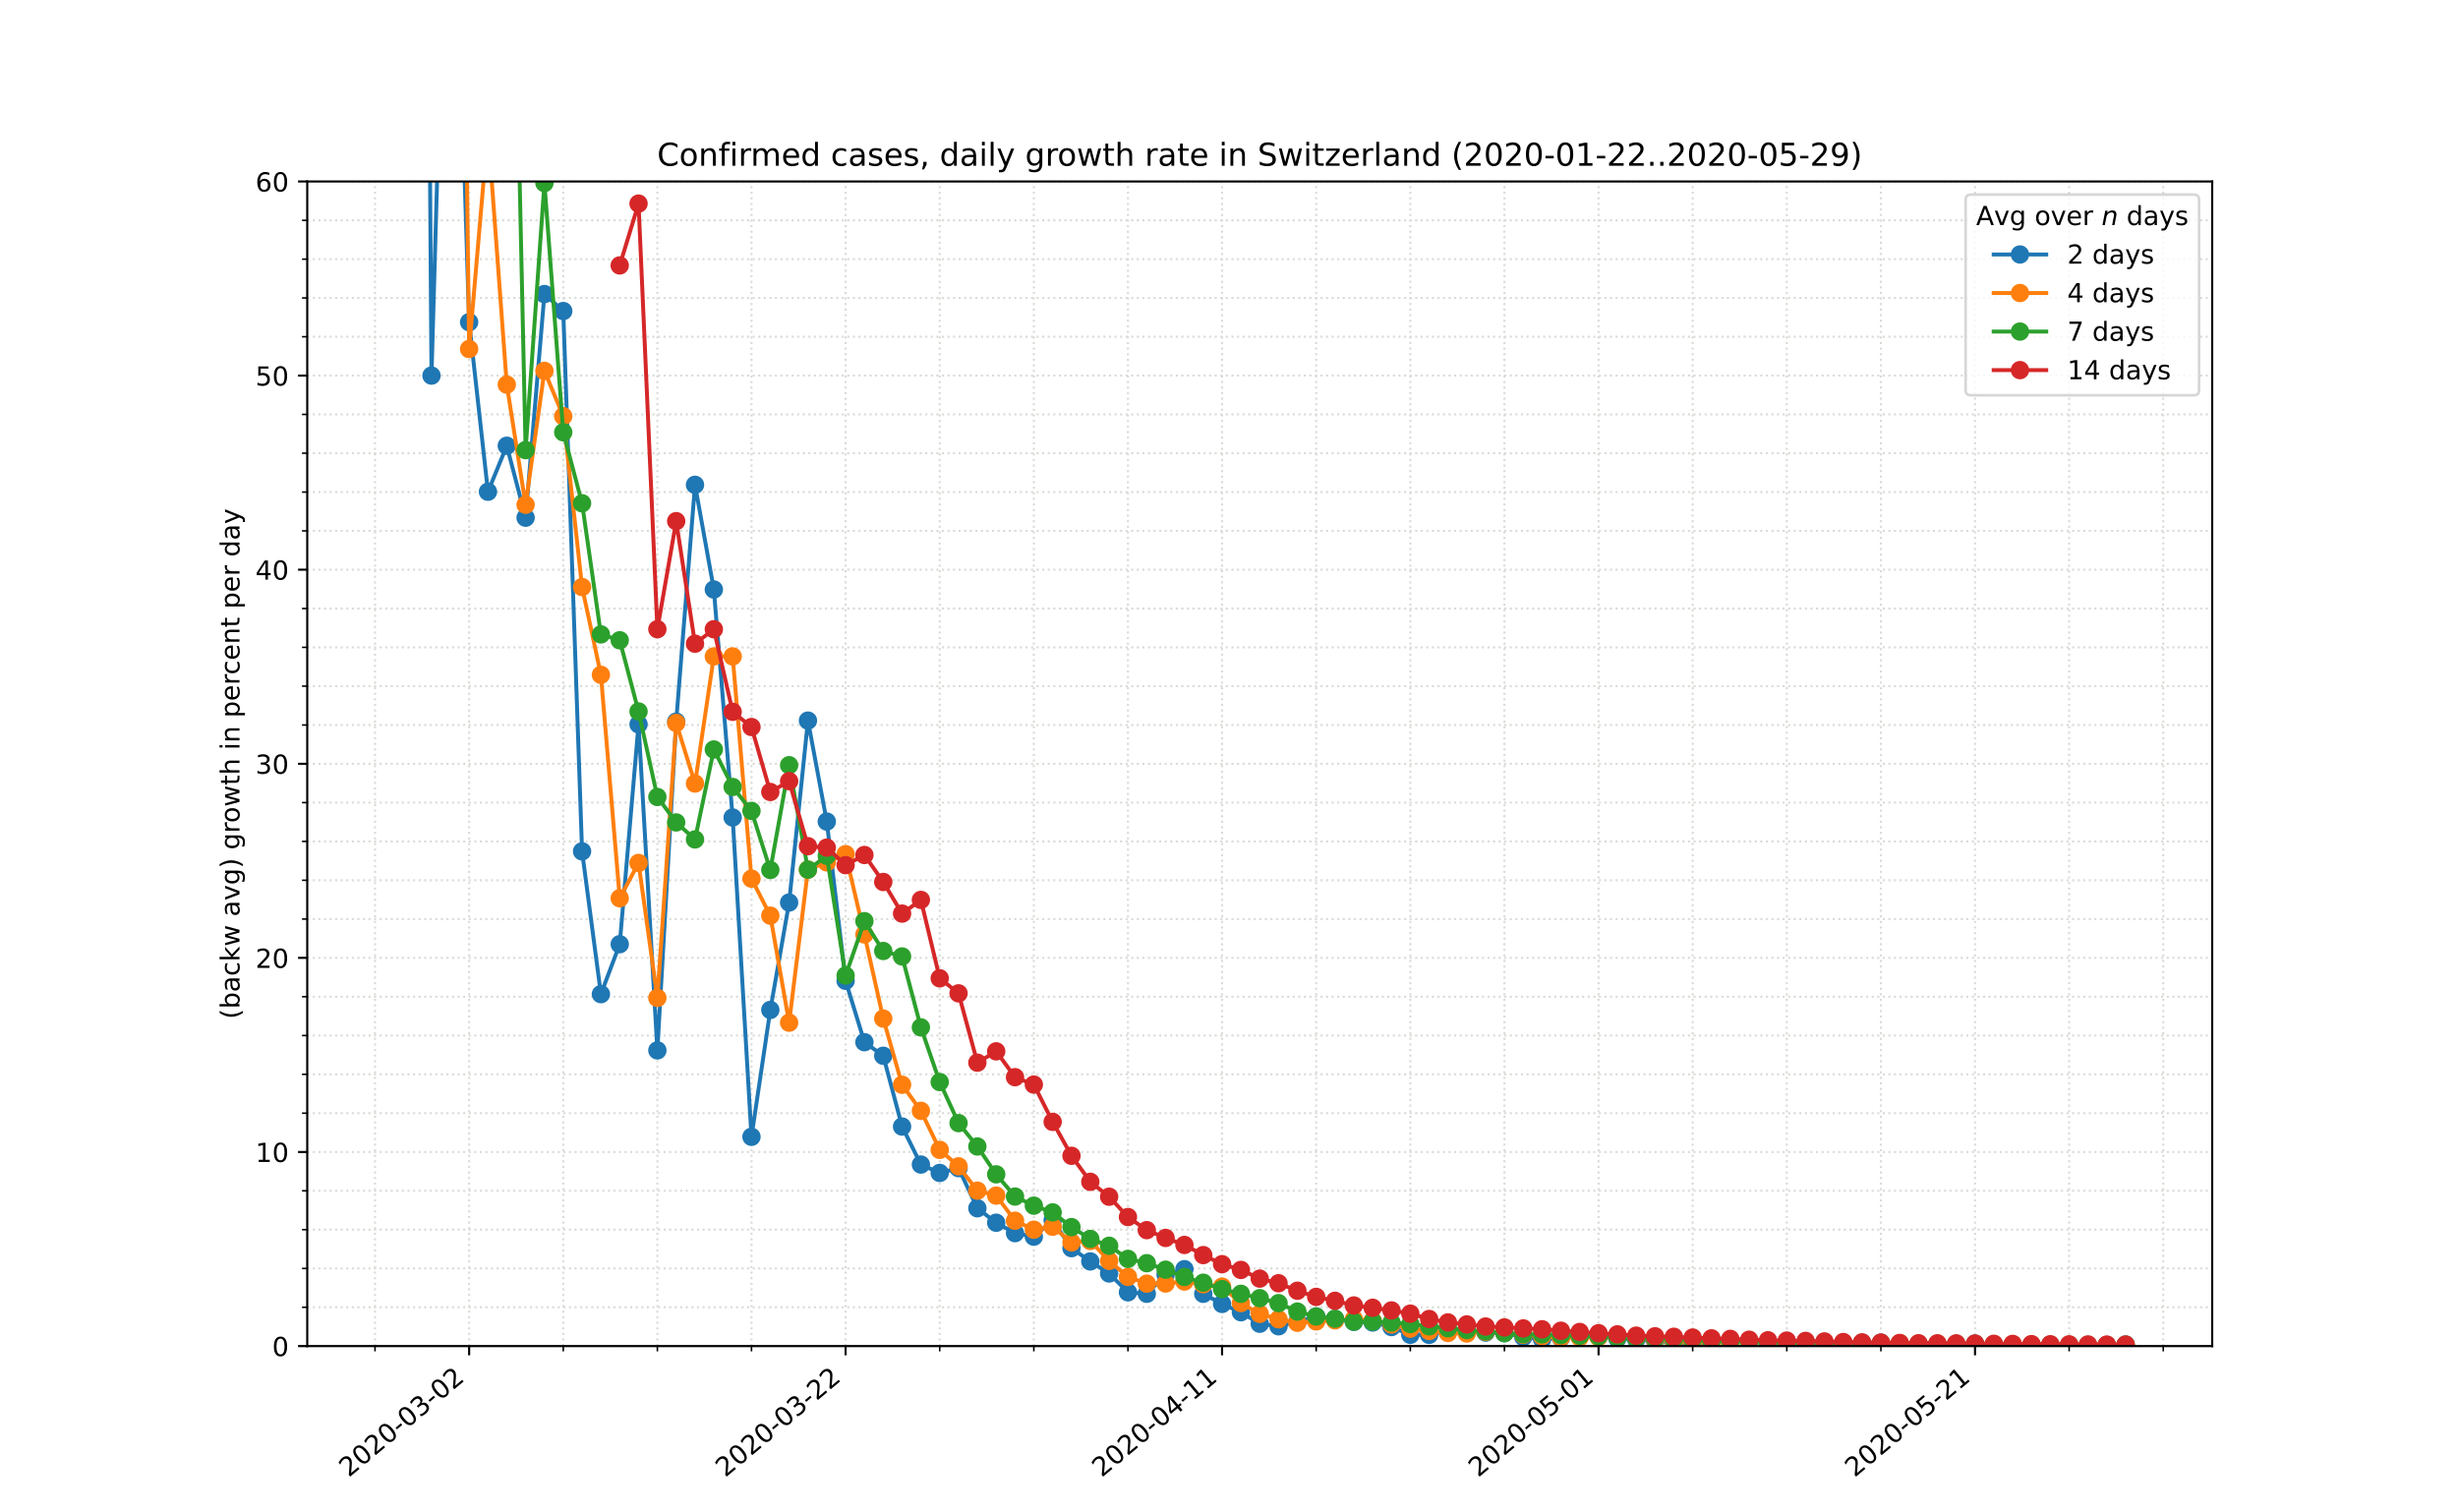 <?xml version="1.0" encoding="utf-8" standalone="no"?>
<!DOCTYPE svg PUBLIC "-//W3C//DTD SVG 1.1//EN"
  "http://www.w3.org/Graphics/SVG/1.1/DTD/svg11.dtd">
<!-- Created with matplotlib (https://matplotlib.org/) -->
<svg height="576pt" version="1.1" viewBox="0 0 936 576" width="936pt" xmlns="http://www.w3.org/2000/svg" xmlns:xlink="http://www.w3.org/1999/xlink">
 <defs>
  <style type="text/css">
*{stroke-linecap:butt;stroke-linejoin:round;}
  </style>
 </defs>
 <g id="figure_1">
  <g id="patch_1">
   <path d="M 0 576 
L 936 576 
L 936 0 
L 0 0 
z
" style="fill:#ffffff;"/>
  </g>
  <g id="axes_1">
   <g id="patch_2">
    <path d="M 117 512.64 
L 842.4 512.64 
L 842.4 69.12 
L 117 69.12 
z
" style="fill:#ffffff;"/>
   </g>
   <g id="matplotlib.axis_1">
    <g id="xtick_1">
     <g id="line2d_1">
      <path clip-path="url(#p86a18d56be)" d="M 178.645 512.64 
L 178.645 69.12 
" style="fill:none;stroke:#d8dcd6;stroke-dasharray:0.8,1.32;stroke-dashoffset:0;stroke-width:0.8;"/>
     </g>
     <g id="line2d_2">
      <defs>
       <path d="M 0 0 
L 0 3.5 
" id="ma39346cf74" style="stroke:#000000;stroke-width:0.8;"/>
      </defs>
      <g>
       <use style="stroke:#000000;stroke-width:0.8;" x="178.645" xlink:href="#ma39346cf74" y="512.64"/>
      </g>
     </g>
     <g id="text_1">
      <!-- 2020-03-02 -->
      <defs>
       <path d="M 19.188 8.297 
L 53.609 8.297 
L 53.609 0 
L 7.328 0 
L 7.328 8.297 
Q 12.938 14.109 22.625 23.891 
Q 32.328 33.688 34.812 36.531 
Q 39.547 41.844 41.422 45.531 
Q 43.312 49.219 43.312 52.781 
Q 43.312 58.594 39.234 62.25 
Q 35.156 65.922 28.609 65.922 
Q 23.969 65.922 18.812 64.312 
Q 13.672 62.703 7.812 59.422 
L 7.812 69.391 
Q 13.766 71.781 18.938 73 
Q 24.125 74.219 28.422 74.219 
Q 39.75 74.219 46.484 68.547 
Q 53.219 62.891 53.219 53.422 
Q 53.219 48.922 51.531 44.891 
Q 49.859 40.875 45.406 35.406 
Q 44.188 33.984 37.641 27.219 
Q 31.109 20.453 19.188 8.297 
z
" id="DejaVuSans-50"/>
       <path d="M 31.781 66.406 
Q 24.172 66.406 20.328 58.906 
Q 16.5 51.422 16.5 36.375 
Q 16.5 21.391 20.328 13.891 
Q 24.172 6.391 31.781 6.391 
Q 39.453 6.391 43.281 13.891 
Q 47.125 21.391 47.125 36.375 
Q 47.125 51.422 43.281 58.906 
Q 39.453 66.406 31.781 66.406 
z
M 31.781 74.219 
Q 44.047 74.219 50.516 64.516 
Q 56.984 54.828 56.984 36.375 
Q 56.984 17.969 50.516 8.266 
Q 44.047 -1.422 31.781 -1.422 
Q 19.531 -1.422 13.062 8.266 
Q 6.594 17.969 6.594 36.375 
Q 6.594 54.828 13.062 64.516 
Q 19.531 74.219 31.781 74.219 
z
" id="DejaVuSans-48"/>
       <path d="M 4.891 31.391 
L 31.203 31.391 
L 31.203 23.391 
L 4.891 23.391 
z
" id="DejaVuSans-45"/>
       <path d="M 40.578 39.312 
Q 47.656 37.797 51.625 33 
Q 55.609 28.219 55.609 21.188 
Q 55.609 10.406 48.188 4.484 
Q 40.766 -1.422 27.094 -1.422 
Q 22.516 -1.422 17.656 -0.516 
Q 12.797 0.391 7.625 2.203 
L 7.625 11.719 
Q 11.719 9.328 16.594 8.109 
Q 21.484 6.891 26.812 6.891 
Q 36.078 6.891 40.938 10.547 
Q 45.797 14.203 45.797 21.188 
Q 45.797 27.641 41.281 31.266 
Q 36.766 34.906 28.719 34.906 
L 20.219 34.906 
L 20.219 43.016 
L 29.109 43.016 
Q 36.375 43.016 40.234 45.922 
Q 44.094 48.828 44.094 54.297 
Q 44.094 59.906 40.109 62.906 
Q 36.141 65.922 28.719 65.922 
Q 24.656 65.922 20.016 65.031 
Q 15.375 64.156 9.812 62.312 
L 9.812 71.094 
Q 15.438 72.656 20.344 73.438 
Q 25.25 74.219 29.594 74.219 
Q 40.828 74.219 47.359 69.109 
Q 53.906 64.016 53.906 55.328 
Q 53.906 49.266 50.438 45.094 
Q 46.969 40.922 40.578 39.312 
z
" id="DejaVuSans-51"/>
      </defs>
      <g transform="translate(132.789 562.817)rotate(-40)scale(0.1 -0.1)">
       <use xlink:href="#DejaVuSans-50"/>
       <use x="63.623" xlink:href="#DejaVuSans-48"/>
       <use x="127.246" xlink:href="#DejaVuSans-50"/>
       <use x="190.869" xlink:href="#DejaVuSans-48"/>
       <use x="254.492" xlink:href="#DejaVuSans-45"/>
       <use x="290.576" xlink:href="#DejaVuSans-48"/>
       <use x="354.199" xlink:href="#DejaVuSans-51"/>
       <use x="417.822" xlink:href="#DejaVuSans-45"/>
       <use x="453.906" xlink:href="#DejaVuSans-48"/>
       <use x="517.529" xlink:href="#DejaVuSans-50"/>
      </g>
     </g>
    </g>
    <g id="xtick_2">
     <g id="line2d_3">
      <path clip-path="url(#p86a18d56be)" d="M 322.004 512.64 
L 322.004 69.12 
" style="fill:none;stroke:#d8dcd6;stroke-dasharray:0.8,1.32;stroke-dashoffset:0;stroke-width:0.8;"/>
     </g>
     <g id="line2d_4">
      <g>
       <use style="stroke:#000000;stroke-width:0.8;" x="322.004" xlink:href="#ma39346cf74" y="512.64"/>
      </g>
     </g>
     <g id="text_2">
      <!-- 2020-03-22 -->
      <g transform="translate(276.148 562.817)rotate(-40)scale(0.1 -0.1)">
       <use xlink:href="#DejaVuSans-50"/>
       <use x="63.623" xlink:href="#DejaVuSans-48"/>
       <use x="127.246" xlink:href="#DejaVuSans-50"/>
       <use x="190.869" xlink:href="#DejaVuSans-48"/>
       <use x="254.492" xlink:href="#DejaVuSans-45"/>
       <use x="290.576" xlink:href="#DejaVuSans-48"/>
       <use x="354.199" xlink:href="#DejaVuSans-51"/>
       <use x="417.822" xlink:href="#DejaVuSans-45"/>
       <use x="453.906" xlink:href="#DejaVuSans-50"/>
       <use x="517.529" xlink:href="#DejaVuSans-50"/>
      </g>
     </g>
    </g>
    <g id="xtick_3">
     <g id="line2d_5">
      <path clip-path="url(#p86a18d56be)" d="M 465.364 512.64 
L 465.364 69.12 
" style="fill:none;stroke:#d8dcd6;stroke-dasharray:0.8,1.32;stroke-dashoffset:0;stroke-width:0.8;"/>
     </g>
     <g id="line2d_6">
      <g>
       <use style="stroke:#000000;stroke-width:0.8;" x="465.364" xlink:href="#ma39346cf74" y="512.64"/>
      </g>
     </g>
     <g id="text_3">
      <!-- 2020-04-11 -->
      <defs>
       <path d="M 37.797 64.312 
L 12.891 25.391 
L 37.797 25.391 
z
M 35.203 72.906 
L 47.609 72.906 
L 47.609 25.391 
L 58.016 25.391 
L 58.016 17.188 
L 47.609 17.188 
L 47.609 0 
L 37.797 0 
L 37.797 17.188 
L 4.891 17.188 
L 4.891 26.703 
z
" id="DejaVuSans-52"/>
       <path d="M 12.406 8.297 
L 28.516 8.297 
L 28.516 63.922 
L 10.984 60.406 
L 10.984 69.391 
L 28.422 72.906 
L 38.281 72.906 
L 38.281 8.297 
L 54.391 8.297 
L 54.391 0 
L 12.406 0 
z
" id="DejaVuSans-49"/>
      </defs>
      <g transform="translate(419.508 562.817)rotate(-40)scale(0.1 -0.1)">
       <use xlink:href="#DejaVuSans-50"/>
       <use x="63.623" xlink:href="#DejaVuSans-48"/>
       <use x="127.246" xlink:href="#DejaVuSans-50"/>
       <use x="190.869" xlink:href="#DejaVuSans-48"/>
       <use x="254.492" xlink:href="#DejaVuSans-45"/>
       <use x="290.576" xlink:href="#DejaVuSans-48"/>
       <use x="354.199" xlink:href="#DejaVuSans-52"/>
       <use x="417.822" xlink:href="#DejaVuSans-45"/>
       <use x="453.906" xlink:href="#DejaVuSans-49"/>
       <use x="517.529" xlink:href="#DejaVuSans-49"/>
      </g>
     </g>
    </g>
    <g id="xtick_4">
     <g id="line2d_7">
      <path clip-path="url(#p86a18d56be)" d="M 608.724 512.64 
L 608.724 69.12 
" style="fill:none;stroke:#d8dcd6;stroke-dasharray:0.8,1.32;stroke-dashoffset:0;stroke-width:0.8;"/>
     </g>
     <g id="line2d_8">
      <g>
       <use style="stroke:#000000;stroke-width:0.8;" x="608.724" xlink:href="#ma39346cf74" y="512.64"/>
      </g>
     </g>
     <g id="text_4">
      <!-- 2020-05-01 -->
      <defs>
       <path d="M 10.797 72.906 
L 49.516 72.906 
L 49.516 64.594 
L 19.828 64.594 
L 19.828 46.734 
Q 21.969 47.469 24.109 47.828 
Q 26.266 48.188 28.422 48.188 
Q 40.625 48.188 47.75 41.5 
Q 54.891 34.812 54.891 23.391 
Q 54.891 11.625 47.562 5.094 
Q 40.234 -1.422 26.906 -1.422 
Q 22.312 -1.422 17.547 -0.641 
Q 12.797 0.141 7.719 1.703 
L 7.719 11.625 
Q 12.109 9.234 16.797 8.062 
Q 21.484 6.891 26.703 6.891 
Q 35.156 6.891 40.078 11.328 
Q 45.016 15.766 45.016 23.391 
Q 45.016 31 40.078 35.438 
Q 35.156 39.891 26.703 39.891 
Q 22.75 39.891 18.812 39.016 
Q 14.891 38.141 10.797 36.281 
z
" id="DejaVuSans-53"/>
      </defs>
      <g transform="translate(562.868 562.817)rotate(-40)scale(0.1 -0.1)">
       <use xlink:href="#DejaVuSans-50"/>
       <use x="63.623" xlink:href="#DejaVuSans-48"/>
       <use x="127.246" xlink:href="#DejaVuSans-50"/>
       <use x="190.869" xlink:href="#DejaVuSans-48"/>
       <use x="254.492" xlink:href="#DejaVuSans-45"/>
       <use x="290.576" xlink:href="#DejaVuSans-48"/>
       <use x="354.199" xlink:href="#DejaVuSans-53"/>
       <use x="417.822" xlink:href="#DejaVuSans-45"/>
       <use x="453.906" xlink:href="#DejaVuSans-48"/>
       <use x="517.529" xlink:href="#DejaVuSans-49"/>
      </g>
     </g>
    </g>
    <g id="xtick_5">
     <g id="line2d_9">
      <path clip-path="url(#p86a18d56be)" d="M 752.083 512.64 
L 752.083 69.12 
" style="fill:none;stroke:#d8dcd6;stroke-dasharray:0.8,1.32;stroke-dashoffset:0;stroke-width:0.8;"/>
     </g>
     <g id="line2d_10">
      <g>
       <use style="stroke:#000000;stroke-width:0.8;" x="752.083" xlink:href="#ma39346cf74" y="512.64"/>
      </g>
     </g>
     <g id="text_5">
      <!-- 2020-05-21 -->
      <g transform="translate(706.227 562.817)rotate(-40)scale(0.1 -0.1)">
       <use xlink:href="#DejaVuSans-50"/>
       <use x="63.623" xlink:href="#DejaVuSans-48"/>
       <use x="127.246" xlink:href="#DejaVuSans-50"/>
       <use x="190.869" xlink:href="#DejaVuSans-48"/>
       <use x="254.492" xlink:href="#DejaVuSans-45"/>
       <use x="290.576" xlink:href="#DejaVuSans-48"/>
       <use x="354.199" xlink:href="#DejaVuSans-53"/>
       <use x="417.822" xlink:href="#DejaVuSans-45"/>
       <use x="453.906" xlink:href="#DejaVuSans-50"/>
       <use x="517.529" xlink:href="#DejaVuSans-49"/>
      </g>
     </g>
    </g>
    <g id="xtick_6">
     <g id="line2d_11">
      <path clip-path="url(#p86a18d56be)" d="M 142.805 512.64 
L 142.805 69.12 
" style="fill:none;stroke:#d8dcd6;stroke-dasharray:0.8,1.32;stroke-dashoffset:0;stroke-width:0.8;"/>
     </g>
     <g id="line2d_12">
      <defs>
       <path d="M 0 0 
L 0 2 
" id="m74cdb69e38" style="stroke:#000000;stroke-width:0.6;"/>
      </defs>
      <g>
       <use style="stroke:#000000;stroke-width:0.6;" x="142.805" xlink:href="#m74cdb69e38" y="512.64"/>
      </g>
     </g>
    </g>
    <g id="xtick_7">
     <g id="line2d_13">
      <path clip-path="url(#p86a18d56be)" d="M 214.485 512.64 
L 214.485 69.12 
" style="fill:none;stroke:#d8dcd6;stroke-dasharray:0.8,1.32;stroke-dashoffset:0;stroke-width:0.8;"/>
     </g>
     <g id="line2d_14">
      <g>
       <use style="stroke:#000000;stroke-width:0.6;" x="214.485" xlink:href="#m74cdb69e38" y="512.64"/>
      </g>
     </g>
    </g>
    <g id="xtick_8">
     <g id="line2d_15">
      <path clip-path="url(#p86a18d56be)" d="M 250.325 512.64 
L 250.325 69.12 
" style="fill:none;stroke:#d8dcd6;stroke-dasharray:0.8,1.32;stroke-dashoffset:0;stroke-width:0.8;"/>
     </g>
     <g id="line2d_16">
      <g>
       <use style="stroke:#000000;stroke-width:0.6;" x="250.325" xlink:href="#m74cdb69e38" y="512.64"/>
      </g>
     </g>
    </g>
    <g id="xtick_9">
     <g id="line2d_17">
      <path clip-path="url(#p86a18d56be)" d="M 286.164 512.64 
L 286.164 69.12 
" style="fill:none;stroke:#d8dcd6;stroke-dasharray:0.8,1.32;stroke-dashoffset:0;stroke-width:0.8;"/>
     </g>
     <g id="line2d_18">
      <g>
       <use style="stroke:#000000;stroke-width:0.6;" x="286.164" xlink:href="#m74cdb69e38" y="512.64"/>
      </g>
     </g>
    </g>
    <g id="xtick_10">
     <g id="line2d_19">
      <path clip-path="url(#p86a18d56be)" d="M 357.844 512.64 
L 357.844 69.12 
" style="fill:none;stroke:#d8dcd6;stroke-dasharray:0.8,1.32;stroke-dashoffset:0;stroke-width:0.8;"/>
     </g>
     <g id="line2d_20">
      <g>
       <use style="stroke:#000000;stroke-width:0.6;" x="357.844" xlink:href="#m74cdb69e38" y="512.64"/>
      </g>
     </g>
    </g>
    <g id="xtick_11">
     <g id="line2d_21">
      <path clip-path="url(#p86a18d56be)" d="M 393.684 512.64 
L 393.684 69.12 
" style="fill:none;stroke:#d8dcd6;stroke-dasharray:0.8,1.32;stroke-dashoffset:0;stroke-width:0.8;"/>
     </g>
     <g id="line2d_22">
      <g>
       <use style="stroke:#000000;stroke-width:0.6;" x="393.684" xlink:href="#m74cdb69e38" y="512.64"/>
      </g>
     </g>
    </g>
    <g id="xtick_12">
     <g id="line2d_23">
      <path clip-path="url(#p86a18d56be)" d="M 429.524 512.64 
L 429.524 69.12 
" style="fill:none;stroke:#d8dcd6;stroke-dasharray:0.8,1.32;stroke-dashoffset:0;stroke-width:0.8;"/>
     </g>
     <g id="line2d_24">
      <g>
       <use style="stroke:#000000;stroke-width:0.6;" x="429.524" xlink:href="#m74cdb69e38" y="512.64"/>
      </g>
     </g>
    </g>
    <g id="xtick_13">
     <g id="line2d_25">
      <path clip-path="url(#p86a18d56be)" d="M 501.204 512.64 
L 501.204 69.12 
" style="fill:none;stroke:#d8dcd6;stroke-dasharray:0.8,1.32;stroke-dashoffset:0;stroke-width:0.8;"/>
     </g>
     <g id="line2d_26">
      <g>
       <use style="stroke:#000000;stroke-width:0.6;" x="501.204" xlink:href="#m74cdb69e38" y="512.64"/>
      </g>
     </g>
    </g>
    <g id="xtick_14">
     <g id="line2d_27">
      <path clip-path="url(#p86a18d56be)" d="M 537.044 512.64 
L 537.044 69.12 
" style="fill:none;stroke:#d8dcd6;stroke-dasharray:0.8,1.32;stroke-dashoffset:0;stroke-width:0.8;"/>
     </g>
     <g id="line2d_28">
      <g>
       <use style="stroke:#000000;stroke-width:0.6;" x="537.044" xlink:href="#m74cdb69e38" y="512.64"/>
      </g>
     </g>
    </g>
    <g id="xtick_15">
     <g id="line2d_29">
      <path clip-path="url(#p86a18d56be)" d="M 572.884 512.64 
L 572.884 69.12 
" style="fill:none;stroke:#d8dcd6;stroke-dasharray:0.8,1.32;stroke-dashoffset:0;stroke-width:0.8;"/>
     </g>
     <g id="line2d_30">
      <g>
       <use style="stroke:#000000;stroke-width:0.6;" x="572.884" xlink:href="#m74cdb69e38" y="512.64"/>
      </g>
     </g>
    </g>
    <g id="xtick_16">
     <g id="line2d_31">
      <path clip-path="url(#p86a18d56be)" d="M 644.564 512.64 
L 644.564 69.12 
" style="fill:none;stroke:#d8dcd6;stroke-dasharray:0.8,1.32;stroke-dashoffset:0;stroke-width:0.8;"/>
     </g>
     <g id="line2d_32">
      <g>
       <use style="stroke:#000000;stroke-width:0.6;" x="644.564" xlink:href="#m74cdb69e38" y="512.64"/>
      </g>
     </g>
    </g>
    <g id="xtick_17">
     <g id="line2d_33">
      <path clip-path="url(#p86a18d56be)" d="M 680.404 512.64 
L 680.404 69.12 
" style="fill:none;stroke:#d8dcd6;stroke-dasharray:0.8,1.32;stroke-dashoffset:0;stroke-width:0.8;"/>
     </g>
     <g id="line2d_34">
      <g>
       <use style="stroke:#000000;stroke-width:0.6;" x="680.404" xlink:href="#m74cdb69e38" y="512.64"/>
      </g>
     </g>
    </g>
    <g id="xtick_18">
     <g id="line2d_35">
      <path clip-path="url(#p86a18d56be)" d="M 716.243 512.64 
L 716.243 69.12 
" style="fill:none;stroke:#d8dcd6;stroke-dasharray:0.8,1.32;stroke-dashoffset:0;stroke-width:0.8;"/>
     </g>
     <g id="line2d_36">
      <g>
       <use style="stroke:#000000;stroke-width:0.6;" x="716.243" xlink:href="#m74cdb69e38" y="512.64"/>
      </g>
     </g>
    </g>
    <g id="xtick_19">
     <g id="line2d_37">
      <path clip-path="url(#p86a18d56be)" d="M 787.923 512.64 
L 787.923 69.12 
" style="fill:none;stroke:#d8dcd6;stroke-dasharray:0.8,1.32;stroke-dashoffset:0;stroke-width:0.8;"/>
     </g>
     <g id="line2d_38">
      <g>
       <use style="stroke:#000000;stroke-width:0.6;" x="787.923" xlink:href="#m74cdb69e38" y="512.64"/>
      </g>
     </g>
    </g>
    <g id="xtick_20">
     <g id="line2d_39">
      <path clip-path="url(#p86a18d56be)" d="M 823.763 512.64 
L 823.763 69.12 
" style="fill:none;stroke:#d8dcd6;stroke-dasharray:0.8,1.32;stroke-dashoffset:0;stroke-width:0.8;"/>
     </g>
     <g id="line2d_40">
      <g>
       <use style="stroke:#000000;stroke-width:0.6;" x="823.763" xlink:href="#m74cdb69e38" y="512.64"/>
      </g>
     </g>
    </g>
   </g>
   <g id="matplotlib.axis_2">
    <g id="ytick_1">
     <g id="line2d_41">
      <path clip-path="url(#p86a18d56be)" d="M 117 512.64 
L 842.4 512.64 
" style="fill:none;stroke:#d8dcd6;stroke-dasharray:0.8,1.32;stroke-dashoffset:0;stroke-width:0.8;"/>
     </g>
     <g id="line2d_42">
      <defs>
       <path d="M 0 0 
L -3.5 0 
" id="me9b5ce2120" style="stroke:#000000;stroke-width:0.8;"/>
      </defs>
      <g>
       <use style="stroke:#000000;stroke-width:0.8;" x="117" xlink:href="#me9b5ce2120" y="512.64"/>
      </g>
     </g>
     <g id="text_6">
      <!-- 0 -->
      <g transform="translate(103.638 516.439)scale(0.1 -0.1)">
       <use xlink:href="#DejaVuSans-48"/>
      </g>
     </g>
    </g>
    <g id="ytick_2">
     <g id="line2d_43">
      <path clip-path="url(#p86a18d56be)" d="M 117 438.72 
L 842.4 438.72 
" style="fill:none;stroke:#d8dcd6;stroke-dasharray:0.8,1.32;stroke-dashoffset:0;stroke-width:0.8;"/>
     </g>
     <g id="line2d_44">
      <g>
       <use style="stroke:#000000;stroke-width:0.8;" x="117" xlink:href="#me9b5ce2120" y="438.72"/>
      </g>
     </g>
     <g id="text_7">
      <!-- 10 -->
      <g transform="translate(97.275 442.519)scale(0.1 -0.1)">
       <use xlink:href="#DejaVuSans-49"/>
       <use x="63.623" xlink:href="#DejaVuSans-48"/>
      </g>
     </g>
    </g>
    <g id="ytick_3">
     <g id="line2d_45">
      <path clip-path="url(#p86a18d56be)" d="M 117 364.8 
L 842.4 364.8 
" style="fill:none;stroke:#d8dcd6;stroke-dasharray:0.8,1.32;stroke-dashoffset:0;stroke-width:0.8;"/>
     </g>
     <g id="line2d_46">
      <g>
       <use style="stroke:#000000;stroke-width:0.8;" x="117" xlink:href="#me9b5ce2120" y="364.8"/>
      </g>
     </g>
     <g id="text_8">
      <!-- 20 -->
      <g transform="translate(97.275 368.599)scale(0.1 -0.1)">
       <use xlink:href="#DejaVuSans-50"/>
       <use x="63.623" xlink:href="#DejaVuSans-48"/>
      </g>
     </g>
    </g>
    <g id="ytick_4">
     <g id="line2d_47">
      <path clip-path="url(#p86a18d56be)" d="M 117 290.88 
L 842.4 290.88 
" style="fill:none;stroke:#d8dcd6;stroke-dasharray:0.8,1.32;stroke-dashoffset:0;stroke-width:0.8;"/>
     </g>
     <g id="line2d_48">
      <g>
       <use style="stroke:#000000;stroke-width:0.8;" x="117" xlink:href="#me9b5ce2120" y="290.88"/>
      </g>
     </g>
     <g id="text_9">
      <!-- 30 -->
      <g transform="translate(97.275 294.679)scale(0.1 -0.1)">
       <use xlink:href="#DejaVuSans-51"/>
       <use x="63.623" xlink:href="#DejaVuSans-48"/>
      </g>
     </g>
    </g>
    <g id="ytick_5">
     <g id="line2d_49">
      <path clip-path="url(#p86a18d56be)" d="M 117 216.96 
L 842.4 216.96 
" style="fill:none;stroke:#d8dcd6;stroke-dasharray:0.8,1.32;stroke-dashoffset:0;stroke-width:0.8;"/>
     </g>
     <g id="line2d_50">
      <g>
       <use style="stroke:#000000;stroke-width:0.8;" x="117" xlink:href="#me9b5ce2120" y="216.96"/>
      </g>
     </g>
     <g id="text_10">
      <!-- 40 -->
      <g transform="translate(97.275 220.759)scale(0.1 -0.1)">
       <use xlink:href="#DejaVuSans-52"/>
       <use x="63.623" xlink:href="#DejaVuSans-48"/>
      </g>
     </g>
    </g>
    <g id="ytick_6">
     <g id="line2d_51">
      <path clip-path="url(#p86a18d56be)" d="M 117 143.04 
L 842.4 143.04 
" style="fill:none;stroke:#d8dcd6;stroke-dasharray:0.8,1.32;stroke-dashoffset:0;stroke-width:0.8;"/>
     </g>
     <g id="line2d_52">
      <g>
       <use style="stroke:#000000;stroke-width:0.8;" x="117" xlink:href="#me9b5ce2120" y="143.04"/>
      </g>
     </g>
     <g id="text_11">
      <!-- 50 -->
      <g transform="translate(97.275 146.839)scale(0.1 -0.1)">
       <use xlink:href="#DejaVuSans-53"/>
       <use x="63.623" xlink:href="#DejaVuSans-48"/>
      </g>
     </g>
    </g>
    <g id="ytick_7">
     <g id="line2d_53">
      <path clip-path="url(#p86a18d56be)" d="M 117 69.12 
L 842.4 69.12 
" style="fill:none;stroke:#d8dcd6;stroke-dasharray:0.8,1.32;stroke-dashoffset:0;stroke-width:0.8;"/>
     </g>
     <g id="line2d_54">
      <g>
       <use style="stroke:#000000;stroke-width:0.8;" x="117" xlink:href="#me9b5ce2120" y="69.12"/>
      </g>
     </g>
     <g id="text_12">
      <!-- 60 -->
      <defs>
       <path d="M 33.016 40.375 
Q 26.375 40.375 22.484 35.828 
Q 18.609 31.297 18.609 23.391 
Q 18.609 15.531 22.484 10.953 
Q 26.375 6.391 33.016 6.391 
Q 39.656 6.391 43.531 10.953 
Q 47.406 15.531 47.406 23.391 
Q 47.406 31.297 43.531 35.828 
Q 39.656 40.375 33.016 40.375 
z
M 52.594 71.297 
L 52.594 62.312 
Q 48.875 64.062 45.094 64.984 
Q 41.312 65.922 37.594 65.922 
Q 27.828 65.922 22.672 59.328 
Q 17.531 52.734 16.797 39.406 
Q 19.672 43.656 24.016 45.922 
Q 28.375 48.188 33.594 48.188 
Q 44.578 48.188 50.953 41.516 
Q 57.328 34.859 57.328 23.391 
Q 57.328 12.156 50.688 5.359 
Q 44.047 -1.422 33.016 -1.422 
Q 20.359 -1.422 13.672 8.266 
Q 6.984 17.969 6.984 36.375 
Q 6.984 53.656 15.188 63.938 
Q 23.391 74.219 37.203 74.219 
Q 40.922 74.219 44.703 73.484 
Q 48.484 72.75 52.594 71.297 
z
" id="DejaVuSans-54"/>
      </defs>
      <g transform="translate(97.275 72.919)scale(0.1 -0.1)">
       <use xlink:href="#DejaVuSans-54"/>
       <use x="63.623" xlink:href="#DejaVuSans-48"/>
      </g>
     </g>
    </g>
    <g id="ytick_8">
     <g id="line2d_55">
      <path clip-path="url(#p86a18d56be)" d="M 117 497.856 
L 842.4 497.856 
" style="fill:none;stroke:#d8dcd6;stroke-dasharray:0.8,1.32;stroke-dashoffset:0;stroke-width:0.8;"/>
     </g>
     <g id="line2d_56">
      <defs>
       <path d="M 0 0 
L -2 0 
" id="mcd32a360a7" style="stroke:#000000;stroke-width:0.6;"/>
      </defs>
      <g>
       <use style="stroke:#000000;stroke-width:0.6;" x="117" xlink:href="#mcd32a360a7" y="497.856"/>
      </g>
     </g>
    </g>
    <g id="ytick_9">
     <g id="line2d_57">
      <path clip-path="url(#p86a18d56be)" d="M 117 483.072 
L 842.4 483.072 
" style="fill:none;stroke:#d8dcd6;stroke-dasharray:0.8,1.32;stroke-dashoffset:0;stroke-width:0.8;"/>
     </g>
     <g id="line2d_58">
      <g>
       <use style="stroke:#000000;stroke-width:0.6;" x="117" xlink:href="#mcd32a360a7" y="483.072"/>
      </g>
     </g>
    </g>
    <g id="ytick_10">
     <g id="line2d_59">
      <path clip-path="url(#p86a18d56be)" d="M 117 468.288 
L 842.4 468.288 
" style="fill:none;stroke:#d8dcd6;stroke-dasharray:0.8,1.32;stroke-dashoffset:0;stroke-width:0.8;"/>
     </g>
     <g id="line2d_60">
      <g>
       <use style="stroke:#000000;stroke-width:0.6;" x="117" xlink:href="#mcd32a360a7" y="468.288"/>
      </g>
     </g>
    </g>
    <g id="ytick_11">
     <g id="line2d_61">
      <path clip-path="url(#p86a18d56be)" d="M 117 453.504 
L 842.4 453.504 
" style="fill:none;stroke:#d8dcd6;stroke-dasharray:0.8,1.32;stroke-dashoffset:0;stroke-width:0.8;"/>
     </g>
     <g id="line2d_62">
      <g>
       <use style="stroke:#000000;stroke-width:0.6;" x="117" xlink:href="#mcd32a360a7" y="453.504"/>
      </g>
     </g>
    </g>
    <g id="ytick_12">
     <g id="line2d_63">
      <path clip-path="url(#p86a18d56be)" d="M 117 423.936 
L 842.4 423.936 
" style="fill:none;stroke:#d8dcd6;stroke-dasharray:0.8,1.32;stroke-dashoffset:0;stroke-width:0.8;"/>
     </g>
     <g id="line2d_64">
      <g>
       <use style="stroke:#000000;stroke-width:0.6;" x="117" xlink:href="#mcd32a360a7" y="423.936"/>
      </g>
     </g>
    </g>
    <g id="ytick_13">
     <g id="line2d_65">
      <path clip-path="url(#p86a18d56be)" d="M 117 409.152 
L 842.4 409.152 
" style="fill:none;stroke:#d8dcd6;stroke-dasharray:0.8,1.32;stroke-dashoffset:0;stroke-width:0.8;"/>
     </g>
     <g id="line2d_66">
      <g>
       <use style="stroke:#000000;stroke-width:0.6;" x="117" xlink:href="#mcd32a360a7" y="409.152"/>
      </g>
     </g>
    </g>
    <g id="ytick_14">
     <g id="line2d_67">
      <path clip-path="url(#p86a18d56be)" d="M 117 394.368 
L 842.4 394.368 
" style="fill:none;stroke:#d8dcd6;stroke-dasharray:0.8,1.32;stroke-dashoffset:0;stroke-width:0.8;"/>
     </g>
     <g id="line2d_68">
      <g>
       <use style="stroke:#000000;stroke-width:0.6;" x="117" xlink:href="#mcd32a360a7" y="394.368"/>
      </g>
     </g>
    </g>
    <g id="ytick_15">
     <g id="line2d_69">
      <path clip-path="url(#p86a18d56be)" d="M 117 379.584 
L 842.4 379.584 
" style="fill:none;stroke:#d8dcd6;stroke-dasharray:0.8,1.32;stroke-dashoffset:0;stroke-width:0.8;"/>
     </g>
     <g id="line2d_70">
      <g>
       <use style="stroke:#000000;stroke-width:0.6;" x="117" xlink:href="#mcd32a360a7" y="379.584"/>
      </g>
     </g>
    </g>
    <g id="ytick_16">
     <g id="line2d_71">
      <path clip-path="url(#p86a18d56be)" d="M 117 350.016 
L 842.4 350.016 
" style="fill:none;stroke:#d8dcd6;stroke-dasharray:0.8,1.32;stroke-dashoffset:0;stroke-width:0.8;"/>
     </g>
     <g id="line2d_72">
      <g>
       <use style="stroke:#000000;stroke-width:0.6;" x="117" xlink:href="#mcd32a360a7" y="350.016"/>
      </g>
     </g>
    </g>
    <g id="ytick_17">
     <g id="line2d_73">
      <path clip-path="url(#p86a18d56be)" d="M 117 335.232 
L 842.4 335.232 
" style="fill:none;stroke:#d8dcd6;stroke-dasharray:0.8,1.32;stroke-dashoffset:0;stroke-width:0.8;"/>
     </g>
     <g id="line2d_74">
      <g>
       <use style="stroke:#000000;stroke-width:0.6;" x="117" xlink:href="#mcd32a360a7" y="335.232"/>
      </g>
     </g>
    </g>
    <g id="ytick_18">
     <g id="line2d_75">
      <path clip-path="url(#p86a18d56be)" d="M 117 320.448 
L 842.4 320.448 
" style="fill:none;stroke:#d8dcd6;stroke-dasharray:0.8,1.32;stroke-dashoffset:0;stroke-width:0.8;"/>
     </g>
     <g id="line2d_76">
      <g>
       <use style="stroke:#000000;stroke-width:0.6;" x="117" xlink:href="#mcd32a360a7" y="320.448"/>
      </g>
     </g>
    </g>
    <g id="ytick_19">
     <g id="line2d_77">
      <path clip-path="url(#p86a18d56be)" d="M 117 305.664 
L 842.4 305.664 
" style="fill:none;stroke:#d8dcd6;stroke-dasharray:0.8,1.32;stroke-dashoffset:0;stroke-width:0.8;"/>
     </g>
     <g id="line2d_78">
      <g>
       <use style="stroke:#000000;stroke-width:0.6;" x="117" xlink:href="#mcd32a360a7" y="305.664"/>
      </g>
     </g>
    </g>
    <g id="ytick_20">
     <g id="line2d_79">
      <path clip-path="url(#p86a18d56be)" d="M 117 276.096 
L 842.4 276.096 
" style="fill:none;stroke:#d8dcd6;stroke-dasharray:0.8,1.32;stroke-dashoffset:0;stroke-width:0.8;"/>
     </g>
     <g id="line2d_80">
      <g>
       <use style="stroke:#000000;stroke-width:0.6;" x="117" xlink:href="#mcd32a360a7" y="276.096"/>
      </g>
     </g>
    </g>
    <g id="ytick_21">
     <g id="line2d_81">
      <path clip-path="url(#p86a18d56be)" d="M 117 261.312 
L 842.4 261.312 
" style="fill:none;stroke:#d8dcd6;stroke-dasharray:0.8,1.32;stroke-dashoffset:0;stroke-width:0.8;"/>
     </g>
     <g id="line2d_82">
      <g>
       <use style="stroke:#000000;stroke-width:0.6;" x="117" xlink:href="#mcd32a360a7" y="261.312"/>
      </g>
     </g>
    </g>
    <g id="ytick_22">
     <g id="line2d_83">
      <path clip-path="url(#p86a18d56be)" d="M 117 246.528 
L 842.4 246.528 
" style="fill:none;stroke:#d8dcd6;stroke-dasharray:0.8,1.32;stroke-dashoffset:0;stroke-width:0.8;"/>
     </g>
     <g id="line2d_84">
      <g>
       <use style="stroke:#000000;stroke-width:0.6;" x="117" xlink:href="#mcd32a360a7" y="246.528"/>
      </g>
     </g>
    </g>
    <g id="ytick_23">
     <g id="line2d_85">
      <path clip-path="url(#p86a18d56be)" d="M 117 231.744 
L 842.4 231.744 
" style="fill:none;stroke:#d8dcd6;stroke-dasharray:0.8,1.32;stroke-dashoffset:0;stroke-width:0.8;"/>
     </g>
     <g id="line2d_86">
      <g>
       <use style="stroke:#000000;stroke-width:0.6;" x="117" xlink:href="#mcd32a360a7" y="231.744"/>
      </g>
     </g>
    </g>
    <g id="ytick_24">
     <g id="line2d_87">
      <path clip-path="url(#p86a18d56be)" d="M 117 202.176 
L 842.4 202.176 
" style="fill:none;stroke:#d8dcd6;stroke-dasharray:0.8,1.32;stroke-dashoffset:0;stroke-width:0.8;"/>
     </g>
     <g id="line2d_88">
      <g>
       <use style="stroke:#000000;stroke-width:0.6;" x="117" xlink:href="#mcd32a360a7" y="202.176"/>
      </g>
     </g>
    </g>
    <g id="ytick_25">
     <g id="line2d_89">
      <path clip-path="url(#p86a18d56be)" d="M 117 187.392 
L 842.4 187.392 
" style="fill:none;stroke:#d8dcd6;stroke-dasharray:0.8,1.32;stroke-dashoffset:0;stroke-width:0.8;"/>
     </g>
     <g id="line2d_90">
      <g>
       <use style="stroke:#000000;stroke-width:0.6;" x="117" xlink:href="#mcd32a360a7" y="187.392"/>
      </g>
     </g>
    </g>
    <g id="ytick_26">
     <g id="line2d_91">
      <path clip-path="url(#p86a18d56be)" d="M 117 172.608 
L 842.4 172.608 
" style="fill:none;stroke:#d8dcd6;stroke-dasharray:0.8,1.32;stroke-dashoffset:0;stroke-width:0.8;"/>
     </g>
     <g id="line2d_92">
      <g>
       <use style="stroke:#000000;stroke-width:0.6;" x="117" xlink:href="#mcd32a360a7" y="172.608"/>
      </g>
     </g>
    </g>
    <g id="ytick_27">
     <g id="line2d_93">
      <path clip-path="url(#p86a18d56be)" d="M 117 157.824 
L 842.4 157.824 
" style="fill:none;stroke:#d8dcd6;stroke-dasharray:0.8,1.32;stroke-dashoffset:0;stroke-width:0.8;"/>
     </g>
     <g id="line2d_94">
      <g>
       <use style="stroke:#000000;stroke-width:0.6;" x="117" xlink:href="#mcd32a360a7" y="157.824"/>
      </g>
     </g>
    </g>
    <g id="ytick_28">
     <g id="line2d_95">
      <path clip-path="url(#p86a18d56be)" d="M 117 128.256 
L 842.4 128.256 
" style="fill:none;stroke:#d8dcd6;stroke-dasharray:0.8,1.32;stroke-dashoffset:0;stroke-width:0.8;"/>
     </g>
     <g id="line2d_96">
      <g>
       <use style="stroke:#000000;stroke-width:0.6;" x="117" xlink:href="#mcd32a360a7" y="128.256"/>
      </g>
     </g>
    </g>
    <g id="ytick_29">
     <g id="line2d_97">
      <path clip-path="url(#p86a18d56be)" d="M 117 113.472 
L 842.4 113.472 
" style="fill:none;stroke:#d8dcd6;stroke-dasharray:0.8,1.32;stroke-dashoffset:0;stroke-width:0.8;"/>
     </g>
     <g id="line2d_98">
      <g>
       <use style="stroke:#000000;stroke-width:0.6;" x="117" xlink:href="#mcd32a360a7" y="113.472"/>
      </g>
     </g>
    </g>
    <g id="ytick_30">
     <g id="line2d_99">
      <path clip-path="url(#p86a18d56be)" d="M 117 98.688 
L 842.4 98.688 
" style="fill:none;stroke:#d8dcd6;stroke-dasharray:0.8,1.32;stroke-dashoffset:0;stroke-width:0.8;"/>
     </g>
     <g id="line2d_100">
      <g>
       <use style="stroke:#000000;stroke-width:0.6;" x="117" xlink:href="#mcd32a360a7" y="98.688"/>
      </g>
     </g>
    </g>
    <g id="ytick_31">
     <g id="line2d_101">
      <path clip-path="url(#p86a18d56be)" d="M 117 83.904 
L 842.4 83.904 
" style="fill:none;stroke:#d8dcd6;stroke-dasharray:0.8,1.32;stroke-dashoffset:0;stroke-width:0.8;"/>
     </g>
     <g id="line2d_102">
      <g>
       <use style="stroke:#000000;stroke-width:0.6;" x="117" xlink:href="#mcd32a360a7" y="83.904"/>
      </g>
     </g>
    </g>
    <g id="text_13">
     <!-- (backw avg) growth in percent per day -->
     <defs>
      <path d="M 31 75.875 
Q 24.469 64.656 21.281 53.656 
Q 18.109 42.672 18.109 31.391 
Q 18.109 20.125 21.312 9.062 
Q 24.516 -2 31 -13.188 
L 23.188 -13.188 
Q 15.875 -1.703 12.234 9.375 
Q 8.594 20.453 8.594 31.391 
Q 8.594 42.281 12.203 53.312 
Q 15.828 64.359 23.188 75.875 
z
" id="DejaVuSans-40"/>
      <path d="M 48.688 27.297 
Q 48.688 37.203 44.609 42.844 
Q 40.531 48.484 33.406 48.484 
Q 26.266 48.484 22.188 42.844 
Q 18.109 37.203 18.109 27.297 
Q 18.109 17.391 22.188 11.75 
Q 26.266 6.109 33.406 6.109 
Q 40.531 6.109 44.609 11.75 
Q 48.688 17.391 48.688 27.297 
z
M 18.109 46.391 
Q 20.953 51.266 25.266 53.625 
Q 29.594 56 35.594 56 
Q 45.562 56 51.781 48.094 
Q 58.016 40.188 58.016 27.297 
Q 58.016 14.406 51.781 6.484 
Q 45.562 -1.422 35.594 -1.422 
Q 29.594 -1.422 25.266 0.953 
Q 20.953 3.328 18.109 8.203 
L 18.109 0 
L 9.078 0 
L 9.078 75.984 
L 18.109 75.984 
z
" id="DejaVuSans-98"/>
      <path d="M 34.281 27.484 
Q 23.391 27.484 19.188 25 
Q 14.984 22.516 14.984 16.5 
Q 14.984 11.719 18.141 8.906 
Q 21.297 6.109 26.703 6.109 
Q 34.188 6.109 38.703 11.406 
Q 43.219 16.703 43.219 25.484 
L 43.219 27.484 
z
M 52.203 31.203 
L 52.203 0 
L 43.219 0 
L 43.219 8.297 
Q 40.141 3.328 35.547 0.953 
Q 30.953 -1.422 24.312 -1.422 
Q 15.922 -1.422 10.953 3.297 
Q 6 8.016 6 15.922 
Q 6 25.141 12.172 29.828 
Q 18.359 34.516 30.609 34.516 
L 43.219 34.516 
L 43.219 35.406 
Q 43.219 41.609 39.141 45 
Q 35.062 48.391 27.688 48.391 
Q 23 48.391 18.547 47.266 
Q 14.109 46.141 10.016 43.891 
L 10.016 52.203 
Q 14.938 54.109 19.578 55.047 
Q 24.219 56 28.609 56 
Q 40.484 56 46.344 49.844 
Q 52.203 43.703 52.203 31.203 
z
" id="DejaVuSans-97"/>
      <path d="M 48.781 52.594 
L 48.781 44.188 
Q 44.969 46.297 41.141 47.344 
Q 37.312 48.391 33.406 48.391 
Q 24.656 48.391 19.812 42.844 
Q 14.984 37.312 14.984 27.297 
Q 14.984 17.281 19.812 11.734 
Q 24.656 6.203 33.406 6.203 
Q 37.312 6.203 41.141 7.25 
Q 44.969 8.297 48.781 10.406 
L 48.781 2.094 
Q 45.016 0.344 40.984 -0.531 
Q 36.969 -1.422 32.422 -1.422 
Q 20.062 -1.422 12.781 6.344 
Q 5.516 14.109 5.516 27.297 
Q 5.516 40.672 12.859 48.328 
Q 20.219 56 33.016 56 
Q 37.156 56 41.109 55.141 
Q 45.062 54.297 48.781 52.594 
z
" id="DejaVuSans-99"/>
      <path d="M 9.078 75.984 
L 18.109 75.984 
L 18.109 31.109 
L 44.922 54.688 
L 56.391 54.688 
L 27.391 29.109 
L 57.625 0 
L 45.906 0 
L 18.109 26.703 
L 18.109 0 
L 9.078 0 
z
" id="DejaVuSans-107"/>
      <path d="M 4.203 54.688 
L 13.188 54.688 
L 24.422 12.016 
L 35.594 54.688 
L 46.188 54.688 
L 57.422 12.016 
L 68.609 54.688 
L 77.594 54.688 
L 63.281 0 
L 52.688 0 
L 40.922 44.828 
L 29.109 0 
L 18.5 0 
z
" id="DejaVuSans-119"/>
      <path id="DejaVuSans-32"/>
      <path d="M 2.984 54.688 
L 12.5 54.688 
L 29.594 8.797 
L 46.688 54.688 
L 56.203 54.688 
L 35.688 0 
L 23.484 0 
z
" id="DejaVuSans-118"/>
      <path d="M 45.406 27.984 
Q 45.406 37.75 41.375 43.109 
Q 37.359 48.484 30.078 48.484 
Q 22.859 48.484 18.828 43.109 
Q 14.797 37.75 14.797 27.984 
Q 14.797 18.266 18.828 12.891 
Q 22.859 7.516 30.078 7.516 
Q 37.359 7.516 41.375 12.891 
Q 45.406 18.266 45.406 27.984 
z
M 54.391 6.781 
Q 54.391 -7.172 48.188 -13.984 
Q 42 -20.797 29.203 -20.797 
Q 24.469 -20.797 20.266 -20.094 
Q 16.062 -19.391 12.109 -17.922 
L 12.109 -9.188 
Q 16.062 -11.328 19.922 -12.344 
Q 23.781 -13.375 27.781 -13.375 
Q 36.625 -13.375 41.016 -8.766 
Q 45.406 -4.156 45.406 5.172 
L 45.406 9.625 
Q 42.625 4.781 38.281 2.391 
Q 33.938 0 27.875 0 
Q 17.828 0 11.672 7.656 
Q 5.516 15.328 5.516 27.984 
Q 5.516 40.672 11.672 48.328 
Q 17.828 56 27.875 56 
Q 33.938 56 38.281 53.609 
Q 42.625 51.219 45.406 46.391 
L 45.406 54.688 
L 54.391 54.688 
z
" id="DejaVuSans-103"/>
      <path d="M 8.016 75.875 
L 15.828 75.875 
Q 23.141 64.359 26.781 53.312 
Q 30.422 42.281 30.422 31.391 
Q 30.422 20.453 26.781 9.375 
Q 23.141 -1.703 15.828 -13.188 
L 8.016 -13.188 
Q 14.5 -2 17.703 9.062 
Q 20.906 20.125 20.906 31.391 
Q 20.906 42.672 17.703 53.656 
Q 14.5 64.656 8.016 75.875 
z
" id="DejaVuSans-41"/>
      <path d="M 41.109 46.297 
Q 39.594 47.172 37.812 47.578 
Q 36.031 48 33.891 48 
Q 26.266 48 22.188 43.047 
Q 18.109 38.094 18.109 28.812 
L 18.109 0 
L 9.078 0 
L 9.078 54.688 
L 18.109 54.688 
L 18.109 46.188 
Q 20.953 51.172 25.484 53.578 
Q 30.031 56 36.531 56 
Q 37.453 56 38.578 55.875 
Q 39.703 55.766 41.062 55.516 
z
" id="DejaVuSans-114"/>
      <path d="M 30.609 48.391 
Q 23.391 48.391 19.188 42.75 
Q 14.984 37.109 14.984 27.297 
Q 14.984 17.484 19.156 11.844 
Q 23.344 6.203 30.609 6.203 
Q 37.797 6.203 41.984 11.859 
Q 46.188 17.531 46.188 27.297 
Q 46.188 37.016 41.984 42.703 
Q 37.797 48.391 30.609 48.391 
z
M 30.609 56 
Q 42.328 56 49.016 48.375 
Q 55.719 40.766 55.719 27.297 
Q 55.719 13.875 49.016 6.219 
Q 42.328 -1.422 30.609 -1.422 
Q 18.844 -1.422 12.172 6.219 
Q 5.516 13.875 5.516 27.297 
Q 5.516 40.766 12.172 48.375 
Q 18.844 56 30.609 56 
z
" id="DejaVuSans-111"/>
      <path d="M 18.312 70.219 
L 18.312 54.688 
L 36.812 54.688 
L 36.812 47.703 
L 18.312 47.703 
L 18.312 18.016 
Q 18.312 11.328 20.141 9.422 
Q 21.969 7.516 27.594 7.516 
L 36.812 7.516 
L 36.812 0 
L 27.594 0 
Q 17.188 0 13.234 3.875 
Q 9.281 7.766 9.281 18.016 
L 9.281 47.703 
L 2.688 47.703 
L 2.688 54.688 
L 9.281 54.688 
L 9.281 70.219 
z
" id="DejaVuSans-116"/>
      <path d="M 54.891 33.016 
L 54.891 0 
L 45.906 0 
L 45.906 32.719 
Q 45.906 40.484 42.875 44.328 
Q 39.844 48.188 33.797 48.188 
Q 26.516 48.188 22.312 43.547 
Q 18.109 38.922 18.109 30.906 
L 18.109 0 
L 9.078 0 
L 9.078 75.984 
L 18.109 75.984 
L 18.109 46.188 
Q 21.344 51.125 25.703 53.562 
Q 30.078 56 35.797 56 
Q 45.219 56 50.047 50.172 
Q 54.891 44.344 54.891 33.016 
z
" id="DejaVuSans-104"/>
      <path d="M 9.422 54.688 
L 18.406 54.688 
L 18.406 0 
L 9.422 0 
z
M 9.422 75.984 
L 18.406 75.984 
L 18.406 64.594 
L 9.422 64.594 
z
" id="DejaVuSans-105"/>
      <path d="M 54.891 33.016 
L 54.891 0 
L 45.906 0 
L 45.906 32.719 
Q 45.906 40.484 42.875 44.328 
Q 39.844 48.188 33.797 48.188 
Q 26.516 48.188 22.312 43.547 
Q 18.109 38.922 18.109 30.906 
L 18.109 0 
L 9.078 0 
L 9.078 54.688 
L 18.109 54.688 
L 18.109 46.188 
Q 21.344 51.125 25.703 53.562 
Q 30.078 56 35.797 56 
Q 45.219 56 50.047 50.172 
Q 54.891 44.344 54.891 33.016 
z
" id="DejaVuSans-110"/>
      <path d="M 18.109 8.203 
L 18.109 -20.797 
L 9.078 -20.797 
L 9.078 54.688 
L 18.109 54.688 
L 18.109 46.391 
Q 20.953 51.266 25.266 53.625 
Q 29.594 56 35.594 56 
Q 45.562 56 51.781 48.094 
Q 58.016 40.188 58.016 27.297 
Q 58.016 14.406 51.781 6.484 
Q 45.562 -1.422 35.594 -1.422 
Q 29.594 -1.422 25.266 0.953 
Q 20.953 3.328 18.109 8.203 
z
M 48.688 27.297 
Q 48.688 37.203 44.609 42.844 
Q 40.531 48.484 33.406 48.484 
Q 26.266 48.484 22.188 42.844 
Q 18.109 37.203 18.109 27.297 
Q 18.109 17.391 22.188 11.75 
Q 26.266 6.109 33.406 6.109 
Q 40.531 6.109 44.609 11.75 
Q 48.688 17.391 48.688 27.297 
z
" id="DejaVuSans-112"/>
      <path d="M 56.203 29.594 
L 56.203 25.203 
L 14.891 25.203 
Q 15.484 15.922 20.484 11.062 
Q 25.484 6.203 34.422 6.203 
Q 39.594 6.203 44.453 7.469 
Q 49.312 8.734 54.109 11.281 
L 54.109 2.781 
Q 49.266 0.734 44.188 -0.344 
Q 39.109 -1.422 33.891 -1.422 
Q 20.797 -1.422 13.156 6.188 
Q 5.516 13.812 5.516 26.812 
Q 5.516 40.234 12.766 48.109 
Q 20.016 56 32.328 56 
Q 43.359 56 49.781 48.891 
Q 56.203 41.797 56.203 29.594 
z
M 47.219 32.234 
Q 47.125 39.594 43.094 43.984 
Q 39.062 48.391 32.422 48.391 
Q 24.906 48.391 20.391 44.141 
Q 15.875 39.891 15.188 32.172 
z
" id="DejaVuSans-101"/>
      <path d="M 45.406 46.391 
L 45.406 75.984 
L 54.391 75.984 
L 54.391 0 
L 45.406 0 
L 45.406 8.203 
Q 42.578 3.328 38.25 0.953 
Q 33.938 -1.422 27.875 -1.422 
Q 17.969 -1.422 11.734 6.484 
Q 5.516 14.406 5.516 27.297 
Q 5.516 40.188 11.734 48.094 
Q 17.969 56 27.875 56 
Q 33.938 56 38.25 53.625 
Q 42.578 51.266 45.406 46.391 
z
M 14.797 27.297 
Q 14.797 17.391 18.875 11.75 
Q 22.953 6.109 30.078 6.109 
Q 37.203 6.109 41.297 11.75 
Q 45.406 17.391 45.406 27.297 
Q 45.406 37.203 41.297 42.844 
Q 37.203 48.484 30.078 48.484 
Q 22.953 48.484 18.875 42.844 
Q 14.797 37.203 14.797 27.297 
z
" id="DejaVuSans-100"/>
      <path d="M 32.172 -5.078 
Q 28.375 -14.844 24.75 -17.812 
Q 21.141 -20.797 15.094 -20.797 
L 7.906 -20.797 
L 7.906 -13.281 
L 13.188 -13.281 
Q 16.891 -13.281 18.938 -11.516 
Q 21 -9.766 23.484 -3.219 
L 25.094 0.875 
L 2.984 54.688 
L 12.5 54.688 
L 29.594 11.922 
L 46.688 54.688 
L 56.203 54.688 
z
" id="DejaVuSans-121"/>
     </defs>
     <g transform="translate(91.195 388.09)rotate(-90)scale(0.1 -0.1)">
      <use xlink:href="#DejaVuSans-40"/>
      <use x="39.014" xlink:href="#DejaVuSans-98"/>
      <use x="102.49" xlink:href="#DejaVuSans-97"/>
      <use x="163.77" xlink:href="#DejaVuSans-99"/>
      <use x="218.75" xlink:href="#DejaVuSans-107"/>
      <use x="276.66" xlink:href="#DejaVuSans-119"/>
      <use x="358.447" xlink:href="#DejaVuSans-32"/>
      <use x="390.234" xlink:href="#DejaVuSans-97"/>
      <use x="451.514" xlink:href="#DejaVuSans-118"/>
      <use x="510.693" xlink:href="#DejaVuSans-103"/>
      <use x="574.17" xlink:href="#DejaVuSans-41"/>
      <use x="613.184" xlink:href="#DejaVuSans-32"/>
      <use x="644.971" xlink:href="#DejaVuSans-103"/>
      <use x="708.447" xlink:href="#DejaVuSans-114"/>
      <use x="747.311" xlink:href="#DejaVuSans-111"/>
      <use x="808.492" xlink:href="#DejaVuSans-119"/>
      <use x="890.279" xlink:href="#DejaVuSans-116"/>
      <use x="929.488" xlink:href="#DejaVuSans-104"/>
      <use x="992.867" xlink:href="#DejaVuSans-32"/>
      <use x="1024.654" xlink:href="#DejaVuSans-105"/>
      <use x="1052.438" xlink:href="#DejaVuSans-110"/>
      <use x="1115.816" xlink:href="#DejaVuSans-32"/>
      <use x="1147.604" xlink:href="#DejaVuSans-112"/>
      <use x="1211.08" xlink:href="#DejaVuSans-101"/>
      <use x="1272.604" xlink:href="#DejaVuSans-114"/>
      <use x="1311.467" xlink:href="#DejaVuSans-99"/>
      <use x="1366.447" xlink:href="#DejaVuSans-101"/>
      <use x="1427.971" xlink:href="#DejaVuSans-110"/>
      <use x="1491.35" xlink:href="#DejaVuSans-116"/>
      <use x="1530.559" xlink:href="#DejaVuSans-32"/>
      <use x="1562.346" xlink:href="#DejaVuSans-112"/>
      <use x="1625.822" xlink:href="#DejaVuSans-101"/>
      <use x="1687.346" xlink:href="#DejaVuSans-114"/>
      <use x="1728.459" xlink:href="#DejaVuSans-32"/>
      <use x="1760.246" xlink:href="#DejaVuSans-100"/>
      <use x="1823.723" xlink:href="#DejaVuSans-97"/>
      <use x="1885.002" xlink:href="#DejaVuSans-121"/>
     </g>
    </g>
   </g>
   <g id="line2d_103">
    <path clip-path="url(#p86a18d56be)" d="M 163.257 -1 
L 164.309 143.04 
L 168.452 -1 
M 174.77 -1 
L 178.645 122.693 
L 185.813 187.27 
L 192.981 169.762 
L 200.149 197.161 
L 207.317 111.99 
L 214.485 118.456 
L 221.653 324.22 
L 228.821 378.607 
L 235.989 359.588 
L 243.157 275.84 
L 250.325 400.026 
L 257.492 274.828 
L 264.66 184.635 
L 271.828 224.507 
L 278.996 311.33 
L 286.164 432.937 
L 293.332 384.621 
L 300.5 343.719 
L 307.668 274.432 
L 314.836 312.882 
L 322.004 373.533 
L 329.172 396.907 
L 336.34 402.077 
L 343.508 429.034 
L 350.676 443.502 
L 357.844 446.695 
L 365.012 444.868 
L 372.18 460.155 
L 379.348 465.662 
L 386.516 469.626 
L 393.684 470.963 
L 400.852 464.734 
L 408.02 475.348 
L 415.188 480.402 
L 422.356 484.993 
L 429.524 492.159 
L 436.692 492.712 
L 443.86 485.442 
L 451.028 483.357 
L 458.196 492.729 
L 465.364 496.586 
L 472.532 499.745 
L 479.7 504.136 
L 486.868 505.102 
L 494.036 503.375 
L 501.204 501.382 
L 508.372 502.299 
L 515.54 503.407 
L 522.708 503.659 
L 529.876 505.393 
L 537.044 508.349 
L 544.212 508.367 
L 551.38 506.959 
L 558.548 507.312 
L 572.884 507.707 
L 580.052 509.194 
L 587.22 510.063 
L 594.388 509.567 
L 601.556 508.584 
L 608.724 508.904 
L 615.892 509.76 
L 630.228 510.61 
L 637.396 511.356 
L 644.564 511.667 
L 658.9 510.835 
L 673.236 511.442 
L 680.404 511.505 
L 687.572 511.726 
L 694.74 511.8 
L 716.243 511.319 
L 723.411 511.756 
L 730.579 512.338 
L 737.747 512.266 
L 744.915 511.904 
L 752.083 511.723 
L 766.419 512.267 
L 795.091 512.279 
L 802.259 512.22 
L 809.427 512.016 
L 809.427 512.016 
" style="fill:none;stroke:#1f77b4;stroke-linecap:square;stroke-width:1.5;"/>
    <defs>
     <path d="M 0 3 
C 0.796 3 1.559 2.684 2.121 2.121 
C 2.684 1.559 3 0.796 3 0 
C 3 -0.796 2.684 -1.559 2.121 -2.121 
C 1.559 -2.684 0.796 -3 0 -3 
C -0.796 -3 -1.559 -2.684 -2.121 -2.121 
C -2.684 -1.559 -3 -0.796 -3 0 
C -3 0.796 -2.684 1.559 -2.121 2.121 
C -1.559 2.684 -0.796 3 0 3 
z
" id="me13c53b285" style="stroke:#1f77b4;"/>
    </defs>
    <g clip-path="url(#p86a18d56be)">
     <use style="fill:#1f77b4;stroke:#1f77b4;" x="163.257" xlink:href="#me13c53b285" y="-1"/>
     <use style="fill:#1f77b4;stroke:#1f77b4;" x="164.309" xlink:href="#me13c53b285" y="143.04"/>
     <use style="fill:#1f77b4;stroke:#1f77b4;" x="168.452" xlink:href="#me13c53b285" y="-1"/>
     <use style="fill:#1f77b4;stroke:#1f77b4;" x="174.77" xlink:href="#me13c53b285" y="-1"/>
     <use style="fill:#1f77b4;stroke:#1f77b4;" x="178.645" xlink:href="#me13c53b285" y="122.693"/>
     <use style="fill:#1f77b4;stroke:#1f77b4;" x="185.813" xlink:href="#me13c53b285" y="187.27"/>
     <use style="fill:#1f77b4;stroke:#1f77b4;" x="192.981" xlink:href="#me13c53b285" y="169.762"/>
     <use style="fill:#1f77b4;stroke:#1f77b4;" x="200.149" xlink:href="#me13c53b285" y="197.161"/>
     <use style="fill:#1f77b4;stroke:#1f77b4;" x="207.317" xlink:href="#me13c53b285" y="111.99"/>
     <use style="fill:#1f77b4;stroke:#1f77b4;" x="214.485" xlink:href="#me13c53b285" y="118.456"/>
     <use style="fill:#1f77b4;stroke:#1f77b4;" x="221.653" xlink:href="#me13c53b285" y="324.22"/>
     <use style="fill:#1f77b4;stroke:#1f77b4;" x="228.821" xlink:href="#me13c53b285" y="378.607"/>
     <use style="fill:#1f77b4;stroke:#1f77b4;" x="235.989" xlink:href="#me13c53b285" y="359.588"/>
     <use style="fill:#1f77b4;stroke:#1f77b4;" x="243.157" xlink:href="#me13c53b285" y="275.84"/>
     <use style="fill:#1f77b4;stroke:#1f77b4;" x="250.325" xlink:href="#me13c53b285" y="400.026"/>
     <use style="fill:#1f77b4;stroke:#1f77b4;" x="257.492" xlink:href="#me13c53b285" y="274.828"/>
     <use style="fill:#1f77b4;stroke:#1f77b4;" x="264.66" xlink:href="#me13c53b285" y="184.635"/>
     <use style="fill:#1f77b4;stroke:#1f77b4;" x="271.828" xlink:href="#me13c53b285" y="224.507"/>
     <use style="fill:#1f77b4;stroke:#1f77b4;" x="278.996" xlink:href="#me13c53b285" y="311.33"/>
     <use style="fill:#1f77b4;stroke:#1f77b4;" x="286.164" xlink:href="#me13c53b285" y="432.937"/>
     <use style="fill:#1f77b4;stroke:#1f77b4;" x="293.332" xlink:href="#me13c53b285" y="384.621"/>
     <use style="fill:#1f77b4;stroke:#1f77b4;" x="300.5" xlink:href="#me13c53b285" y="343.719"/>
     <use style="fill:#1f77b4;stroke:#1f77b4;" x="307.668" xlink:href="#me13c53b285" y="274.432"/>
     <use style="fill:#1f77b4;stroke:#1f77b4;" x="314.836" xlink:href="#me13c53b285" y="312.882"/>
     <use style="fill:#1f77b4;stroke:#1f77b4;" x="322.004" xlink:href="#me13c53b285" y="373.533"/>
     <use style="fill:#1f77b4;stroke:#1f77b4;" x="329.172" xlink:href="#me13c53b285" y="396.907"/>
     <use style="fill:#1f77b4;stroke:#1f77b4;" x="336.34" xlink:href="#me13c53b285" y="402.077"/>
     <use style="fill:#1f77b4;stroke:#1f77b4;" x="343.508" xlink:href="#me13c53b285" y="429.034"/>
     <use style="fill:#1f77b4;stroke:#1f77b4;" x="350.676" xlink:href="#me13c53b285" y="443.502"/>
     <use style="fill:#1f77b4;stroke:#1f77b4;" x="357.844" xlink:href="#me13c53b285" y="446.695"/>
     <use style="fill:#1f77b4;stroke:#1f77b4;" x="365.012" xlink:href="#me13c53b285" y="444.868"/>
     <use style="fill:#1f77b4;stroke:#1f77b4;" x="372.18" xlink:href="#me13c53b285" y="460.155"/>
     <use style="fill:#1f77b4;stroke:#1f77b4;" x="379.348" xlink:href="#me13c53b285" y="465.662"/>
     <use style="fill:#1f77b4;stroke:#1f77b4;" x="386.516" xlink:href="#me13c53b285" y="469.626"/>
     <use style="fill:#1f77b4;stroke:#1f77b4;" x="393.684" xlink:href="#me13c53b285" y="470.963"/>
     <use style="fill:#1f77b4;stroke:#1f77b4;" x="400.852" xlink:href="#me13c53b285" y="464.734"/>
     <use style="fill:#1f77b4;stroke:#1f77b4;" x="408.02" xlink:href="#me13c53b285" y="475.348"/>
     <use style="fill:#1f77b4;stroke:#1f77b4;" x="415.188" xlink:href="#me13c53b285" y="480.402"/>
     <use style="fill:#1f77b4;stroke:#1f77b4;" x="422.356" xlink:href="#me13c53b285" y="484.993"/>
     <use style="fill:#1f77b4;stroke:#1f77b4;" x="429.524" xlink:href="#me13c53b285" y="492.159"/>
     <use style="fill:#1f77b4;stroke:#1f77b4;" x="436.692" xlink:href="#me13c53b285" y="492.712"/>
     <use style="fill:#1f77b4;stroke:#1f77b4;" x="443.86" xlink:href="#me13c53b285" y="485.442"/>
     <use style="fill:#1f77b4;stroke:#1f77b4;" x="451.028" xlink:href="#me13c53b285" y="483.357"/>
     <use style="fill:#1f77b4;stroke:#1f77b4;" x="458.196" xlink:href="#me13c53b285" y="492.729"/>
     <use style="fill:#1f77b4;stroke:#1f77b4;" x="465.364" xlink:href="#me13c53b285" y="496.586"/>
     <use style="fill:#1f77b4;stroke:#1f77b4;" x="472.532" xlink:href="#me13c53b285" y="499.745"/>
     <use style="fill:#1f77b4;stroke:#1f77b4;" x="479.7" xlink:href="#me13c53b285" y="504.136"/>
     <use style="fill:#1f77b4;stroke:#1f77b4;" x="486.868" xlink:href="#me13c53b285" y="505.102"/>
     <use style="fill:#1f77b4;stroke:#1f77b4;" x="494.036" xlink:href="#me13c53b285" y="503.375"/>
     <use style="fill:#1f77b4;stroke:#1f77b4;" x="501.204" xlink:href="#me13c53b285" y="501.382"/>
     <use style="fill:#1f77b4;stroke:#1f77b4;" x="508.372" xlink:href="#me13c53b285" y="502.299"/>
     <use style="fill:#1f77b4;stroke:#1f77b4;" x="515.54" xlink:href="#me13c53b285" y="503.407"/>
     <use style="fill:#1f77b4;stroke:#1f77b4;" x="522.708" xlink:href="#me13c53b285" y="503.659"/>
     <use style="fill:#1f77b4;stroke:#1f77b4;" x="529.876" xlink:href="#me13c53b285" y="505.393"/>
     <use style="fill:#1f77b4;stroke:#1f77b4;" x="537.044" xlink:href="#me13c53b285" y="508.349"/>
     <use style="fill:#1f77b4;stroke:#1f77b4;" x="544.212" xlink:href="#me13c53b285" y="508.367"/>
     <use style="fill:#1f77b4;stroke:#1f77b4;" x="551.38" xlink:href="#me13c53b285" y="506.959"/>
     <use style="fill:#1f77b4;stroke:#1f77b4;" x="558.548" xlink:href="#me13c53b285" y="507.312"/>
     <use style="fill:#1f77b4;stroke:#1f77b4;" x="565.716" xlink:href="#me13c53b285" y="507.496"/>
     <use style="fill:#1f77b4;stroke:#1f77b4;" x="572.884" xlink:href="#me13c53b285" y="507.707"/>
     <use style="fill:#1f77b4;stroke:#1f77b4;" x="580.052" xlink:href="#me13c53b285" y="509.194"/>
     <use style="fill:#1f77b4;stroke:#1f77b4;" x="587.22" xlink:href="#me13c53b285" y="510.063"/>
     <use style="fill:#1f77b4;stroke:#1f77b4;" x="594.388" xlink:href="#me13c53b285" y="509.567"/>
     <use style="fill:#1f77b4;stroke:#1f77b4;" x="601.556" xlink:href="#me13c53b285" y="508.584"/>
     <use style="fill:#1f77b4;stroke:#1f77b4;" x="608.724" xlink:href="#me13c53b285" y="508.904"/>
     <use style="fill:#1f77b4;stroke:#1f77b4;" x="615.892" xlink:href="#me13c53b285" y="509.76"/>
     <use style="fill:#1f77b4;stroke:#1f77b4;" x="623.06" xlink:href="#me13c53b285" y="510.156"/>
     <use style="fill:#1f77b4;stroke:#1f77b4;" x="630.228" xlink:href="#me13c53b285" y="510.61"/>
     <use style="fill:#1f77b4;stroke:#1f77b4;" x="637.396" xlink:href="#me13c53b285" y="511.356"/>
     <use style="fill:#1f77b4;stroke:#1f77b4;" x="644.564" xlink:href="#me13c53b285" y="511.667"/>
     <use style="fill:#1f77b4;stroke:#1f77b4;" x="651.732" xlink:href="#me13c53b285" y="511.2"/>
     <use style="fill:#1f77b4;stroke:#1f77b4;" x="658.9" xlink:href="#me13c53b285" y="510.835"/>
     <use style="fill:#1f77b4;stroke:#1f77b4;" x="666.068" xlink:href="#me13c53b285" y="511.108"/>
     <use style="fill:#1f77b4;stroke:#1f77b4;" x="673.236" xlink:href="#me13c53b285" y="511.442"/>
     <use style="fill:#1f77b4;stroke:#1f77b4;" x="680.404" xlink:href="#me13c53b285" y="511.505"/>
     <use style="fill:#1f77b4;stroke:#1f77b4;" x="687.572" xlink:href="#me13c53b285" y="511.726"/>
     <use style="fill:#1f77b4;stroke:#1f77b4;" x="694.74" xlink:href="#me13c53b285" y="511.8"/>
     <use style="fill:#1f77b4;stroke:#1f77b4;" x="701.908" xlink:href="#me13c53b285" y="511.631"/>
     <use style="fill:#1f77b4;stroke:#1f77b4;" x="709.075" xlink:href="#me13c53b285" y="511.414"/>
     <use style="fill:#1f77b4;stroke:#1f77b4;" x="716.243" xlink:href="#me13c53b285" y="511.319"/>
     <use style="fill:#1f77b4;stroke:#1f77b4;" x="723.411" xlink:href="#me13c53b285" y="511.756"/>
     <use style="fill:#1f77b4;stroke:#1f77b4;" x="730.579" xlink:href="#me13c53b285" y="512.338"/>
     <use style="fill:#1f77b4;stroke:#1f77b4;" x="737.747" xlink:href="#me13c53b285" y="512.266"/>
     <use style="fill:#1f77b4;stroke:#1f77b4;" x="744.915" xlink:href="#me13c53b285" y="511.904"/>
     <use style="fill:#1f77b4;stroke:#1f77b4;" x="752.083" xlink:href="#me13c53b285" y="511.723"/>
     <use style="fill:#1f77b4;stroke:#1f77b4;" x="759.251" xlink:href="#me13c53b285" y="512.05"/>
     <use style="fill:#1f77b4;stroke:#1f77b4;" x="766.419" xlink:href="#me13c53b285" y="512.267"/>
     <use style="fill:#1f77b4;stroke:#1f77b4;" x="773.587" xlink:href="#me13c53b285" y="512.291"/>
     <use style="fill:#1f77b4;stroke:#1f77b4;" x="780.755" xlink:href="#me13c53b285" y="512.387"/>
     <use style="fill:#1f77b4;stroke:#1f77b4;" x="787.923" xlink:href="#me13c53b285" y="512.339"/>
     <use style="fill:#1f77b4;stroke:#1f77b4;" x="795.091" xlink:href="#me13c53b285" y="512.279"/>
     <use style="fill:#1f77b4;stroke:#1f77b4;" x="802.259" xlink:href="#me13c53b285" y="512.22"/>
     <use style="fill:#1f77b4;stroke:#1f77b4;" x="809.427" xlink:href="#me13c53b285" y="512.016"/>
    </g>
   </g>
   <g id="line2d_104">
    <path clip-path="url(#p86a18d56be)" d="M 176.949 -1 
L 178.645 132.913 
L 185.813 49.475 
L 192.981 146.478 
L 200.149 192.227 
L 207.317 141.252 
L 214.485 158.517 
L 221.653 223.566 
L 228.821 256.999 
L 235.989 342.076 
L 243.157 328.652 
L 250.325 380.041 
L 257.492 275.334 
L 264.66 298.393 
L 271.828 249.983 
L 278.996 249.983 
L 286.164 334.623 
L 293.332 348.719 
L 300.5 389.481 
L 307.668 331.174 
L 314.836 328.429 
L 322.004 325.306 
L 329.172 355.879 
L 336.34 387.923 
L 343.508 413.124 
L 350.676 423.048 
L 357.844 437.912 
L 365.012 444.186 
L 372.18 453.453 
L 379.348 455.333 
L 386.516 464.905 
L 393.684 468.317 
L 400.852 467.184 
L 408.02 473.159 
L 415.188 472.607 
L 422.356 480.185 
L 429.524 486.303 
L 436.692 488.862 
L 443.86 488.808 
L 451.028 488.049 
L 458.196 489.094 
L 465.364 490 
L 472.532 496.246 
L 479.7 500.371 
L 486.868 502.428 
L 494.036 503.755 
L 508.372 502.837 
L 515.54 502.395 
L 522.708 502.979 
L 529.876 504.4 
L 537.044 506.007 
L 551.38 507.654 
L 558.548 507.839 
L 565.716 507.227 
L 572.884 507.509 
L 580.052 508.346 
L 594.388 509.381 
L 615.892 509.172 
L 623.06 509.53 
L 637.396 510.756 
L 644.564 511.139 
L 651.732 511.278 
L 673.236 511.138 
L 694.74 511.652 
L 709.075 511.607 
L 716.243 511.475 
L 723.411 511.585 
L 737.747 512.011 
L 744.915 512.121 
L 759.251 511.977 
L 766.419 511.995 
L 780.755 512.327 
L 802.259 512.28 
L 809.427 512.148 
L 809.427 512.148 
" style="fill:none;stroke:#ff7f0e;stroke-linecap:square;stroke-width:1.5;"/>
    <defs>
     <path d="M 0 3 
C 0.796 3 1.559 2.684 2.121 2.121 
C 2.684 1.559 3 0.796 3 0 
C 3 -0.796 2.684 -1.559 2.121 -2.121 
C 1.559 -2.684 0.796 -3 0 -3 
C -0.796 -3 -1.559 -2.684 -2.121 -2.121 
C -2.684 -1.559 -3 -0.796 -3 0 
C -3 0.796 -2.684 1.559 -2.121 2.121 
C -1.559 2.684 -0.796 3 0 3 
z
" id="mf10cdd2c17" style="stroke:#ff7f0e;"/>
    </defs>
    <g clip-path="url(#p86a18d56be)">
     <use style="fill:#ff7f0e;stroke:#ff7f0e;" x="176.949" xlink:href="#mf10cdd2c17" y="-1"/>
     <use style="fill:#ff7f0e;stroke:#ff7f0e;" x="178.645" xlink:href="#mf10cdd2c17" y="132.913"/>
     <use style="fill:#ff7f0e;stroke:#ff7f0e;" x="185.813" xlink:href="#mf10cdd2c17" y="49.475"/>
     <use style="fill:#ff7f0e;stroke:#ff7f0e;" x="192.981" xlink:href="#mf10cdd2c17" y="146.478"/>
     <use style="fill:#ff7f0e;stroke:#ff7f0e;" x="200.149" xlink:href="#mf10cdd2c17" y="192.227"/>
     <use style="fill:#ff7f0e;stroke:#ff7f0e;" x="207.317" xlink:href="#mf10cdd2c17" y="141.252"/>
     <use style="fill:#ff7f0e;stroke:#ff7f0e;" x="214.485" xlink:href="#mf10cdd2c17" y="158.517"/>
     <use style="fill:#ff7f0e;stroke:#ff7f0e;" x="221.653" xlink:href="#mf10cdd2c17" y="223.566"/>
     <use style="fill:#ff7f0e;stroke:#ff7f0e;" x="228.821" xlink:href="#mf10cdd2c17" y="256.999"/>
     <use style="fill:#ff7f0e;stroke:#ff7f0e;" x="235.989" xlink:href="#mf10cdd2c17" y="342.076"/>
     <use style="fill:#ff7f0e;stroke:#ff7f0e;" x="243.157" xlink:href="#mf10cdd2c17" y="328.652"/>
     <use style="fill:#ff7f0e;stroke:#ff7f0e;" x="250.325" xlink:href="#mf10cdd2c17" y="380.041"/>
     <use style="fill:#ff7f0e;stroke:#ff7f0e;" x="257.492" xlink:href="#mf10cdd2c17" y="275.334"/>
     <use style="fill:#ff7f0e;stroke:#ff7f0e;" x="264.66" xlink:href="#mf10cdd2c17" y="298.393"/>
     <use style="fill:#ff7f0e;stroke:#ff7f0e;" x="271.828" xlink:href="#mf10cdd2c17" y="249.983"/>
     <use style="fill:#ff7f0e;stroke:#ff7f0e;" x="278.996" xlink:href="#mf10cdd2c17" y="249.983"/>
     <use style="fill:#ff7f0e;stroke:#ff7f0e;" x="286.164" xlink:href="#mf10cdd2c17" y="334.623"/>
     <use style="fill:#ff7f0e;stroke:#ff7f0e;" x="293.332" xlink:href="#mf10cdd2c17" y="348.719"/>
     <use style="fill:#ff7f0e;stroke:#ff7f0e;" x="300.5" xlink:href="#mf10cdd2c17" y="389.481"/>
     <use style="fill:#ff7f0e;stroke:#ff7f0e;" x="307.668" xlink:href="#mf10cdd2c17" y="331.174"/>
     <use style="fill:#ff7f0e;stroke:#ff7f0e;" x="314.836" xlink:href="#mf10cdd2c17" y="328.429"/>
     <use style="fill:#ff7f0e;stroke:#ff7f0e;" x="322.004" xlink:href="#mf10cdd2c17" y="325.306"/>
     <use style="fill:#ff7f0e;stroke:#ff7f0e;" x="329.172" xlink:href="#mf10cdd2c17" y="355.879"/>
     <use style="fill:#ff7f0e;stroke:#ff7f0e;" x="336.34" xlink:href="#mf10cdd2c17" y="387.923"/>
     <use style="fill:#ff7f0e;stroke:#ff7f0e;" x="343.508" xlink:href="#mf10cdd2c17" y="413.124"/>
     <use style="fill:#ff7f0e;stroke:#ff7f0e;" x="350.676" xlink:href="#mf10cdd2c17" y="423.048"/>
     <use style="fill:#ff7f0e;stroke:#ff7f0e;" x="357.844" xlink:href="#mf10cdd2c17" y="437.912"/>
     <use style="fill:#ff7f0e;stroke:#ff7f0e;" x="365.012" xlink:href="#mf10cdd2c17" y="444.186"/>
     <use style="fill:#ff7f0e;stroke:#ff7f0e;" x="372.18" xlink:href="#mf10cdd2c17" y="453.453"/>
     <use style="fill:#ff7f0e;stroke:#ff7f0e;" x="379.348" xlink:href="#mf10cdd2c17" y="455.333"/>
     <use style="fill:#ff7f0e;stroke:#ff7f0e;" x="386.516" xlink:href="#mf10cdd2c17" y="464.905"/>
     <use style="fill:#ff7f0e;stroke:#ff7f0e;" x="393.684" xlink:href="#mf10cdd2c17" y="468.317"/>
     <use style="fill:#ff7f0e;stroke:#ff7f0e;" x="400.852" xlink:href="#mf10cdd2c17" y="467.184"/>
     <use style="fill:#ff7f0e;stroke:#ff7f0e;" x="408.02" xlink:href="#mf10cdd2c17" y="473.159"/>
     <use style="fill:#ff7f0e;stroke:#ff7f0e;" x="415.188" xlink:href="#mf10cdd2c17" y="472.607"/>
     <use style="fill:#ff7f0e;stroke:#ff7f0e;" x="422.356" xlink:href="#mf10cdd2c17" y="480.185"/>
     <use style="fill:#ff7f0e;stroke:#ff7f0e;" x="429.524" xlink:href="#mf10cdd2c17" y="486.303"/>
     <use style="fill:#ff7f0e;stroke:#ff7f0e;" x="436.692" xlink:href="#mf10cdd2c17" y="488.862"/>
     <use style="fill:#ff7f0e;stroke:#ff7f0e;" x="443.86" xlink:href="#mf10cdd2c17" y="488.808"/>
     <use style="fill:#ff7f0e;stroke:#ff7f0e;" x="451.028" xlink:href="#mf10cdd2c17" y="488.049"/>
     <use style="fill:#ff7f0e;stroke:#ff7f0e;" x="458.196" xlink:href="#mf10cdd2c17" y="489.094"/>
     <use style="fill:#ff7f0e;stroke:#ff7f0e;" x="465.364" xlink:href="#mf10cdd2c17" y="490"/>
     <use style="fill:#ff7f0e;stroke:#ff7f0e;" x="472.532" xlink:href="#mf10cdd2c17" y="496.246"/>
     <use style="fill:#ff7f0e;stroke:#ff7f0e;" x="479.7" xlink:href="#mf10cdd2c17" y="500.371"/>
     <use style="fill:#ff7f0e;stroke:#ff7f0e;" x="486.868" xlink:href="#mf10cdd2c17" y="502.428"/>
     <use style="fill:#ff7f0e;stroke:#ff7f0e;" x="494.036" xlink:href="#mf10cdd2c17" y="503.755"/>
     <use style="fill:#ff7f0e;stroke:#ff7f0e;" x="501.204" xlink:href="#mf10cdd2c17" y="503.244"/>
     <use style="fill:#ff7f0e;stroke:#ff7f0e;" x="508.372" xlink:href="#mf10cdd2c17" y="502.837"/>
     <use style="fill:#ff7f0e;stroke:#ff7f0e;" x="515.54" xlink:href="#mf10cdd2c17" y="502.395"/>
     <use style="fill:#ff7f0e;stroke:#ff7f0e;" x="522.708" xlink:href="#mf10cdd2c17" y="502.979"/>
     <use style="fill:#ff7f0e;stroke:#ff7f0e;" x="529.876" xlink:href="#mf10cdd2c17" y="504.4"/>
     <use style="fill:#ff7f0e;stroke:#ff7f0e;" x="537.044" xlink:href="#mf10cdd2c17" y="506.007"/>
     <use style="fill:#ff7f0e;stroke:#ff7f0e;" x="544.212" xlink:href="#mf10cdd2c17" y="506.881"/>
     <use style="fill:#ff7f0e;stroke:#ff7f0e;" x="551.38" xlink:href="#mf10cdd2c17" y="507.654"/>
     <use style="fill:#ff7f0e;stroke:#ff7f0e;" x="558.548" xlink:href="#mf10cdd2c17" y="507.839"/>
     <use style="fill:#ff7f0e;stroke:#ff7f0e;" x="565.716" xlink:href="#mf10cdd2c17" y="507.227"/>
     <use style="fill:#ff7f0e;stroke:#ff7f0e;" x="572.884" xlink:href="#mf10cdd2c17" y="507.509"/>
     <use style="fill:#ff7f0e;stroke:#ff7f0e;" x="580.052" xlink:href="#mf10cdd2c17" y="508.346"/>
     <use style="fill:#ff7f0e;stroke:#ff7f0e;" x="587.22" xlink:href="#mf10cdd2c17" y="508.886"/>
     <use style="fill:#ff7f0e;stroke:#ff7f0e;" x="594.388" xlink:href="#mf10cdd2c17" y="509.381"/>
     <use style="fill:#ff7f0e;stroke:#ff7f0e;" x="601.556" xlink:href="#mf10cdd2c17" y="509.324"/>
     <use style="fill:#ff7f0e;stroke:#ff7f0e;" x="608.724" xlink:href="#mf10cdd2c17" y="509.236"/>
     <use style="fill:#ff7f0e;stroke:#ff7f0e;" x="615.892" xlink:href="#mf10cdd2c17" y="509.172"/>
     <use style="fill:#ff7f0e;stroke:#ff7f0e;" x="623.06" xlink:href="#mf10cdd2c17" y="509.53"/>
     <use style="fill:#ff7f0e;stroke:#ff7f0e;" x="630.228" xlink:href="#mf10cdd2c17" y="510.185"/>
     <use style="fill:#ff7f0e;stroke:#ff7f0e;" x="637.396" xlink:href="#mf10cdd2c17" y="510.756"/>
     <use style="fill:#ff7f0e;stroke:#ff7f0e;" x="644.564" xlink:href="#mf10cdd2c17" y="511.139"/>
     <use style="fill:#ff7f0e;stroke:#ff7f0e;" x="651.732" xlink:href="#mf10cdd2c17" y="511.278"/>
     <use style="fill:#ff7f0e;stroke:#ff7f0e;" x="658.9" xlink:href="#mf10cdd2c17" y="511.251"/>
     <use style="fill:#ff7f0e;stroke:#ff7f0e;" x="666.068" xlink:href="#mf10cdd2c17" y="511.154"/>
     <use style="fill:#ff7f0e;stroke:#ff7f0e;" x="673.236" xlink:href="#mf10cdd2c17" y="511.138"/>
     <use style="fill:#ff7f0e;stroke:#ff7f0e;" x="680.404" xlink:href="#mf10cdd2c17" y="511.306"/>
     <use style="fill:#ff7f0e;stroke:#ff7f0e;" x="687.572" xlink:href="#mf10cdd2c17" y="511.584"/>
     <use style="fill:#ff7f0e;stroke:#ff7f0e;" x="694.74" xlink:href="#mf10cdd2c17" y="511.652"/>
     <use style="fill:#ff7f0e;stroke:#ff7f0e;" x="701.908" xlink:href="#mf10cdd2c17" y="511.678"/>
     <use style="fill:#ff7f0e;stroke:#ff7f0e;" x="709.075" xlink:href="#mf10cdd2c17" y="511.607"/>
     <use style="fill:#ff7f0e;stroke:#ff7f0e;" x="716.243" xlink:href="#mf10cdd2c17" y="511.475"/>
     <use style="fill:#ff7f0e;stroke:#ff7f0e;" x="723.411" xlink:href="#mf10cdd2c17" y="511.585"/>
     <use style="fill:#ff7f0e;stroke:#ff7f0e;" x="730.579" xlink:href="#mf10cdd2c17" y="511.828"/>
     <use style="fill:#ff7f0e;stroke:#ff7f0e;" x="737.747" xlink:href="#mf10cdd2c17" y="512.011"/>
     <use style="fill:#ff7f0e;stroke:#ff7f0e;" x="744.915" xlink:href="#mf10cdd2c17" y="512.121"/>
     <use style="fill:#ff7f0e;stroke:#ff7f0e;" x="752.083" xlink:href="#mf10cdd2c17" y="511.994"/>
     <use style="fill:#ff7f0e;stroke:#ff7f0e;" x="759.251" xlink:href="#mf10cdd2c17" y="511.977"/>
     <use style="fill:#ff7f0e;stroke:#ff7f0e;" x="766.419" xlink:href="#mf10cdd2c17" y="511.995"/>
     <use style="fill:#ff7f0e;stroke:#ff7f0e;" x="773.587" xlink:href="#mf10cdd2c17" y="512.17"/>
     <use style="fill:#ff7f0e;stroke:#ff7f0e;" x="780.755" xlink:href="#mf10cdd2c17" y="512.327"/>
     <use style="fill:#ff7f0e;stroke:#ff7f0e;" x="787.923" xlink:href="#mf10cdd2c17" y="512.315"/>
     <use style="fill:#ff7f0e;stroke:#ff7f0e;" x="795.091" xlink:href="#mf10cdd2c17" y="512.333"/>
     <use style="fill:#ff7f0e;stroke:#ff7f0e;" x="802.259" xlink:href="#mf10cdd2c17" y="512.28"/>
     <use style="fill:#ff7f0e;stroke:#ff7f0e;" x="809.427" xlink:href="#mf10cdd2c17" y="512.148"/>
    </g>
   </g>
   <g id="line2d_105">
    <path clip-path="url(#p86a18d56be)" d="M 196.351 -1 
L 200.149 171.42 
L 207.317 69.71 
L 214.485 164.629 
L 221.653 191.68 
L 228.821 241.605 
L 235.989 243.839 
L 243.157 270.951 
L 250.325 303.522 
L 257.492 313.215 
L 264.66 319.685 
L 271.828 285.431 
L 278.996 299.707 
L 286.164 308.829 
L 293.332 331.317 
L 300.5 291.425 
L 307.668 331.211 
L 314.836 325.921 
L 322.004 371.526 
L 329.172 350.818 
L 336.34 362.172 
L 343.508 364.251 
L 350.676 391.273 
L 357.844 412.081 
L 365.012 427.724 
L 372.18 436.628 
L 379.348 447.231 
L 386.516 455.694 
L 393.684 459.165 
L 400.852 461.726 
L 408.02 467.329 
L 415.188 471.827 
L 422.356 474.442 
L 429.524 479.43 
L 436.692 481.068 
L 443.86 483.55 
L 451.028 486.323 
L 458.196 488.503 
L 465.364 490.946 
L 472.532 492.728 
L 479.7 494.393 
L 486.868 496.289 
L 494.036 499.5 
L 501.204 501.395 
L 508.372 502.222 
L 515.54 503.337 
L 522.708 503.338 
L 529.876 503.697 
L 537.044 504.27 
L 544.212 505.126 
L 558.548 506.556 
L 565.716 507.028 
L 572.884 507.711 
L 580.052 508.114 
L 587.22 508.201 
L 615.892 509.312 
L 623.06 509.611 
L 630.228 509.717 
L 644.564 510.317 
L 651.732 510.728 
L 687.572 511.341 
L 802.259 512.29 
L 809.427 512.225 
L 809.427 512.225 
" style="fill:none;stroke:#2ca02c;stroke-linecap:square;stroke-width:1.5;"/>
    <defs>
     <path d="M 0 3 
C 0.796 3 1.559 2.684 2.121 2.121 
C 2.684 1.559 3 0.796 3 0 
C 3 -0.796 2.684 -1.559 2.121 -2.121 
C 1.559 -2.684 0.796 -3 0 -3 
C -0.796 -3 -1.559 -2.684 -2.121 -2.121 
C -2.684 -1.559 -3 -0.796 -3 0 
C -3 0.796 -2.684 1.559 -2.121 2.121 
C -1.559 2.684 -0.796 3 0 3 
z
" id="m010932ad81" style="stroke:#2ca02c;"/>
    </defs>
    <g clip-path="url(#p86a18d56be)">
     <use style="fill:#2ca02c;stroke:#2ca02c;" x="196.351" xlink:href="#m010932ad81" y="-1"/>
     <use style="fill:#2ca02c;stroke:#2ca02c;" x="200.149" xlink:href="#m010932ad81" y="171.42"/>
     <use style="fill:#2ca02c;stroke:#2ca02c;" x="207.317" xlink:href="#m010932ad81" y="69.71"/>
     <use style="fill:#2ca02c;stroke:#2ca02c;" x="214.485" xlink:href="#m010932ad81" y="164.629"/>
     <use style="fill:#2ca02c;stroke:#2ca02c;" x="221.653" xlink:href="#m010932ad81" y="191.68"/>
     <use style="fill:#2ca02c;stroke:#2ca02c;" x="228.821" xlink:href="#m010932ad81" y="241.605"/>
     <use style="fill:#2ca02c;stroke:#2ca02c;" x="235.989" xlink:href="#m010932ad81" y="243.839"/>
     <use style="fill:#2ca02c;stroke:#2ca02c;" x="243.157" xlink:href="#m010932ad81" y="270.951"/>
     <use style="fill:#2ca02c;stroke:#2ca02c;" x="250.325" xlink:href="#m010932ad81" y="303.522"/>
     <use style="fill:#2ca02c;stroke:#2ca02c;" x="257.492" xlink:href="#m010932ad81" y="313.215"/>
     <use style="fill:#2ca02c;stroke:#2ca02c;" x="264.66" xlink:href="#m010932ad81" y="319.685"/>
     <use style="fill:#2ca02c;stroke:#2ca02c;" x="271.828" xlink:href="#m010932ad81" y="285.431"/>
     <use style="fill:#2ca02c;stroke:#2ca02c;" x="278.996" xlink:href="#m010932ad81" y="299.707"/>
     <use style="fill:#2ca02c;stroke:#2ca02c;" x="286.164" xlink:href="#m010932ad81" y="308.829"/>
     <use style="fill:#2ca02c;stroke:#2ca02c;" x="293.332" xlink:href="#m010932ad81" y="331.317"/>
     <use style="fill:#2ca02c;stroke:#2ca02c;" x="300.5" xlink:href="#m010932ad81" y="291.425"/>
     <use style="fill:#2ca02c;stroke:#2ca02c;" x="307.668" xlink:href="#m010932ad81" y="331.211"/>
     <use style="fill:#2ca02c;stroke:#2ca02c;" x="314.836" xlink:href="#m010932ad81" y="325.921"/>
     <use style="fill:#2ca02c;stroke:#2ca02c;" x="322.004" xlink:href="#m010932ad81" y="371.526"/>
     <use style="fill:#2ca02c;stroke:#2ca02c;" x="329.172" xlink:href="#m010932ad81" y="350.818"/>
     <use style="fill:#2ca02c;stroke:#2ca02c;" x="336.34" xlink:href="#m010932ad81" y="362.172"/>
     <use style="fill:#2ca02c;stroke:#2ca02c;" x="343.508" xlink:href="#m010932ad81" y="364.251"/>
     <use style="fill:#2ca02c;stroke:#2ca02c;" x="350.676" xlink:href="#m010932ad81" y="391.273"/>
     <use style="fill:#2ca02c;stroke:#2ca02c;" x="357.844" xlink:href="#m010932ad81" y="412.081"/>
     <use style="fill:#2ca02c;stroke:#2ca02c;" x="365.012" xlink:href="#m010932ad81" y="427.724"/>
     <use style="fill:#2ca02c;stroke:#2ca02c;" x="372.18" xlink:href="#m010932ad81" y="436.628"/>
     <use style="fill:#2ca02c;stroke:#2ca02c;" x="379.348" xlink:href="#m010932ad81" y="447.231"/>
     <use style="fill:#2ca02c;stroke:#2ca02c;" x="386.516" xlink:href="#m010932ad81" y="455.694"/>
     <use style="fill:#2ca02c;stroke:#2ca02c;" x="393.684" xlink:href="#m010932ad81" y="459.165"/>
     <use style="fill:#2ca02c;stroke:#2ca02c;" x="400.852" xlink:href="#m010932ad81" y="461.726"/>
     <use style="fill:#2ca02c;stroke:#2ca02c;" x="408.02" xlink:href="#m010932ad81" y="467.329"/>
     <use style="fill:#2ca02c;stroke:#2ca02c;" x="415.188" xlink:href="#m010932ad81" y="471.827"/>
     <use style="fill:#2ca02c;stroke:#2ca02c;" x="422.356" xlink:href="#m010932ad81" y="474.442"/>
     <use style="fill:#2ca02c;stroke:#2ca02c;" x="429.524" xlink:href="#m010932ad81" y="479.43"/>
     <use style="fill:#2ca02c;stroke:#2ca02c;" x="436.692" xlink:href="#m010932ad81" y="481.068"/>
     <use style="fill:#2ca02c;stroke:#2ca02c;" x="443.86" xlink:href="#m010932ad81" y="483.55"/>
     <use style="fill:#2ca02c;stroke:#2ca02c;" x="451.028" xlink:href="#m010932ad81" y="486.323"/>
     <use style="fill:#2ca02c;stroke:#2ca02c;" x="458.196" xlink:href="#m010932ad81" y="488.503"/>
     <use style="fill:#2ca02c;stroke:#2ca02c;" x="465.364" xlink:href="#m010932ad81" y="490.946"/>
     <use style="fill:#2ca02c;stroke:#2ca02c;" x="472.532" xlink:href="#m010932ad81" y="492.728"/>
     <use style="fill:#2ca02c;stroke:#2ca02c;" x="479.7" xlink:href="#m010932ad81" y="494.393"/>
     <use style="fill:#2ca02c;stroke:#2ca02c;" x="486.868" xlink:href="#m010932ad81" y="496.289"/>
     <use style="fill:#2ca02c;stroke:#2ca02c;" x="494.036" xlink:href="#m010932ad81" y="499.5"/>
     <use style="fill:#2ca02c;stroke:#2ca02c;" x="501.204" xlink:href="#m010932ad81" y="501.395"/>
     <use style="fill:#2ca02c;stroke:#2ca02c;" x="508.372" xlink:href="#m010932ad81" y="502.222"/>
     <use style="fill:#2ca02c;stroke:#2ca02c;" x="515.54" xlink:href="#m010932ad81" y="503.337"/>
     <use style="fill:#2ca02c;stroke:#2ca02c;" x="522.708" xlink:href="#m010932ad81" y="503.338"/>
     <use style="fill:#2ca02c;stroke:#2ca02c;" x="529.876" xlink:href="#m010932ad81" y="503.697"/>
     <use style="fill:#2ca02c;stroke:#2ca02c;" x="537.044" xlink:href="#m010932ad81" y="504.27"/>
     <use style="fill:#2ca02c;stroke:#2ca02c;" x="544.212" xlink:href="#m010932ad81" y="505.126"/>
     <use style="fill:#2ca02c;stroke:#2ca02c;" x="551.38" xlink:href="#m010932ad81" y="505.861"/>
     <use style="fill:#2ca02c;stroke:#2ca02c;" x="558.548" xlink:href="#m010932ad81" y="506.556"/>
     <use style="fill:#2ca02c;stroke:#2ca02c;" x="565.716" xlink:href="#m010932ad81" y="507.028"/>
     <use style="fill:#2ca02c;stroke:#2ca02c;" x="572.884" xlink:href="#m010932ad81" y="507.711"/>
     <use style="fill:#2ca02c;stroke:#2ca02c;" x="580.052" xlink:href="#m010932ad81" y="508.114"/>
     <use style="fill:#2ca02c;stroke:#2ca02c;" x="587.22" xlink:href="#m010932ad81" y="508.201"/>
     <use style="fill:#2ca02c;stroke:#2ca02c;" x="594.388" xlink:href="#m010932ad81" y="508.457"/>
     <use style="fill:#2ca02c;stroke:#2ca02c;" x="601.556" xlink:href="#m010932ad81" y="508.665"/>
     <use style="fill:#2ca02c;stroke:#2ca02c;" x="608.724" xlink:href="#m010932ad81" y="508.911"/>
     <use style="fill:#2ca02c;stroke:#2ca02c;" x="615.892" xlink:href="#m010932ad81" y="509.312"/>
     <use style="fill:#2ca02c;stroke:#2ca02c;" x="623.06" xlink:href="#m010932ad81" y="509.611"/>
     <use style="fill:#2ca02c;stroke:#2ca02c;" x="630.228" xlink:href="#m010932ad81" y="509.717"/>
     <use style="fill:#2ca02c;stroke:#2ca02c;" x="637.396" xlink:href="#m010932ad81" y="509.981"/>
     <use style="fill:#2ca02c;stroke:#2ca02c;" x="644.564" xlink:href="#m010932ad81" y="510.317"/>
     <use style="fill:#2ca02c;stroke:#2ca02c;" x="651.732" xlink:href="#m010932ad81" y="510.728"/>
     <use style="fill:#2ca02c;stroke:#2ca02c;" x="658.9" xlink:href="#m010932ad81" y="510.868"/>
     <use style="fill:#2ca02c;stroke:#2ca02c;" x="666.068" xlink:href="#m010932ad81" y="511.112"/>
     <use style="fill:#2ca02c;stroke:#2ca02c;" x="673.236" xlink:href="#m010932ad81" y="511.236"/>
     <use style="fill:#2ca02c;stroke:#2ca02c;" x="680.404" xlink:href="#m010932ad81" y="511.368"/>
     <use style="fill:#2ca02c;stroke:#2ca02c;" x="687.572" xlink:href="#m010932ad81" y="511.341"/>
     <use style="fill:#2ca02c;stroke:#2ca02c;" x="694.74" xlink:href="#m010932ad81" y="511.406"/>
     <use style="fill:#2ca02c;stroke:#2ca02c;" x="701.908" xlink:href="#m010932ad81" y="511.464"/>
     <use style="fill:#2ca02c;stroke:#2ca02c;" x="709.075" xlink:href="#m010932ad81" y="511.571"/>
     <use style="fill:#2ca02c;stroke:#2ca02c;" x="716.243" xlink:href="#m010932ad81" y="511.525"/>
     <use style="fill:#2ca02c;stroke:#2ca02c;" x="723.411" xlink:href="#m010932ad81" y="511.661"/>
     <use style="fill:#2ca02c;stroke:#2ca02c;" x="730.579" xlink:href="#m010932ad81" y="511.763"/>
     <use style="fill:#2ca02c;stroke:#2ca02c;" x="737.747" xlink:href="#m010932ad81" y="511.815"/>
     <use style="fill:#2ca02c;stroke:#2ca02c;" x="744.915" xlink:href="#m010932ad81" y="511.792"/>
     <use style="fill:#2ca02c;stroke:#2ca02c;" x="752.083" xlink:href="#m010932ad81" y="511.842"/>
     <use style="fill:#2ca02c;stroke:#2ca02c;" x="759.251" xlink:href="#m010932ad81" y="511.974"/>
     <use style="fill:#2ca02c;stroke:#2ca02c;" x="766.419" xlink:href="#m010932ad81" y="512.113"/>
     <use style="fill:#2ca02c;stroke:#2ca02c;" x="773.587" xlink:href="#m010932ad81" y="512.127"/>
     <use style="fill:#2ca02c;stroke:#2ca02c;" x="780.755" xlink:href="#m010932ad81" y="512.127"/>
     <use style="fill:#2ca02c;stroke:#2ca02c;" x="787.923" xlink:href="#m010932ad81" y="512.148"/>
     <use style="fill:#2ca02c;stroke:#2ca02c;" x="795.091" xlink:href="#m010932ad81" y="512.234"/>
     <use style="fill:#2ca02c;stroke:#2ca02c;" x="802.259" xlink:href="#m010932ad81" y="512.29"/>
     <use style="fill:#2ca02c;stroke:#2ca02c;" x="809.427" xlink:href="#m010932ad81" y="512.225"/>
    </g>
   </g>
   <g id="line2d_106">
    <path clip-path="url(#p86a18d56be)" d="M 235.989 101.087 
L 243.157 77.538 
L 250.325 239.624 
L 257.492 198.476 
L 264.66 245.138 
L 271.828 239.64 
L 278.996 271.086 
L 286.164 276.876 
L 293.332 301.613 
L 300.5 297.493 
L 307.668 322.257 
L 314.836 322.808 
L 322.004 329.482 
L 329.172 325.615 
L 336.34 335.889 
L 343.508 347.934 
L 350.676 342.719 
L 357.844 372.575 
L 365.012 378.305 
L 372.18 404.702 
L 379.348 400.388 
L 386.516 410.231 
L 393.684 413.049 
L 400.852 427.252 
L 408.02 440.175 
L 415.188 450.079 
L 422.356 455.76 
L 429.524 463.495 
L 436.692 468.484 
L 443.86 471.453 
L 451.028 474.122 
L 458.196 477.989 
L 465.364 481.446 
L 472.532 483.639 
L 479.7 486.948 
L 486.868 488.716 
L 494.036 491.566 
L 501.204 493.896 
L 508.372 495.394 
L 515.54 497.167 
L 522.708 498.052 
L 529.876 499.059 
L 537.044 500.29 
L 544.212 502.318 
L 551.38 503.631 
L 565.716 505.185 
L 587.22 506.238 
L 601.556 507.265 
L 623.06 508.661 
L 673.236 510.424 
L 694.74 510.862 
L 709.075 511.22 
L 737.747 511.578 
L 752.083 511.653 
L 766.419 511.819 
L 795.091 512.013 
L 809.427 512.099 
L 809.427 512.099 
" style="fill:none;stroke:#d62728;stroke-linecap:square;stroke-width:1.5;"/>
    <defs>
     <path d="M 0 3 
C 0.796 3 1.559 2.684 2.121 2.121 
C 2.684 1.559 3 0.796 3 0 
C 3 -0.796 2.684 -1.559 2.121 -2.121 
C 1.559 -2.684 0.796 -3 0 -3 
C -0.796 -3 -1.559 -2.684 -2.121 -2.121 
C -2.684 -1.559 -3 -0.796 -3 0 
C -3 0.796 -2.684 1.559 -2.121 2.121 
C -1.559 2.684 -0.796 3 0 3 
z
" id="m1c4d5e2321" style="stroke:#d62728;"/>
    </defs>
    <g clip-path="url(#p86a18d56be)">
     <use style="fill:#d62728;stroke:#d62728;" x="235.989" xlink:href="#m1c4d5e2321" y="101.087"/>
     <use style="fill:#d62728;stroke:#d62728;" x="243.157" xlink:href="#m1c4d5e2321" y="77.538"/>
     <use style="fill:#d62728;stroke:#d62728;" x="250.325" xlink:href="#m1c4d5e2321" y="239.624"/>
     <use style="fill:#d62728;stroke:#d62728;" x="257.492" xlink:href="#m1c4d5e2321" y="198.476"/>
     <use style="fill:#d62728;stroke:#d62728;" x="264.66" xlink:href="#m1c4d5e2321" y="245.138"/>
     <use style="fill:#d62728;stroke:#d62728;" x="271.828" xlink:href="#m1c4d5e2321" y="239.64"/>
     <use style="fill:#d62728;stroke:#d62728;" x="278.996" xlink:href="#m1c4d5e2321" y="271.086"/>
     <use style="fill:#d62728;stroke:#d62728;" x="286.164" xlink:href="#m1c4d5e2321" y="276.876"/>
     <use style="fill:#d62728;stroke:#d62728;" x="293.332" xlink:href="#m1c4d5e2321" y="301.613"/>
     <use style="fill:#d62728;stroke:#d62728;" x="300.5" xlink:href="#m1c4d5e2321" y="297.493"/>
     <use style="fill:#d62728;stroke:#d62728;" x="307.668" xlink:href="#m1c4d5e2321" y="322.257"/>
     <use style="fill:#d62728;stroke:#d62728;" x="314.836" xlink:href="#m1c4d5e2321" y="322.808"/>
     <use style="fill:#d62728;stroke:#d62728;" x="322.004" xlink:href="#m1c4d5e2321" y="329.482"/>
     <use style="fill:#d62728;stroke:#d62728;" x="329.172" xlink:href="#m1c4d5e2321" y="325.615"/>
     <use style="fill:#d62728;stroke:#d62728;" x="336.34" xlink:href="#m1c4d5e2321" y="335.889"/>
     <use style="fill:#d62728;stroke:#d62728;" x="343.508" xlink:href="#m1c4d5e2321" y="347.934"/>
     <use style="fill:#d62728;stroke:#d62728;" x="350.676" xlink:href="#m1c4d5e2321" y="342.719"/>
     <use style="fill:#d62728;stroke:#d62728;" x="357.844" xlink:href="#m1c4d5e2321" y="372.575"/>
     <use style="fill:#d62728;stroke:#d62728;" x="365.012" xlink:href="#m1c4d5e2321" y="378.305"/>
     <use style="fill:#d62728;stroke:#d62728;" x="372.18" xlink:href="#m1c4d5e2321" y="404.702"/>
     <use style="fill:#d62728;stroke:#d62728;" x="379.348" xlink:href="#m1c4d5e2321" y="400.388"/>
     <use style="fill:#d62728;stroke:#d62728;" x="386.516" xlink:href="#m1c4d5e2321" y="410.231"/>
     <use style="fill:#d62728;stroke:#d62728;" x="393.684" xlink:href="#m1c4d5e2321" y="413.049"/>
     <use style="fill:#d62728;stroke:#d62728;" x="400.852" xlink:href="#m1c4d5e2321" y="427.252"/>
     <use style="fill:#d62728;stroke:#d62728;" x="408.02" xlink:href="#m1c4d5e2321" y="440.175"/>
     <use style="fill:#d62728;stroke:#d62728;" x="415.188" xlink:href="#m1c4d5e2321" y="450.079"/>
     <use style="fill:#d62728;stroke:#d62728;" x="422.356" xlink:href="#m1c4d5e2321" y="455.76"/>
     <use style="fill:#d62728;stroke:#d62728;" x="429.524" xlink:href="#m1c4d5e2321" y="463.495"/>
     <use style="fill:#d62728;stroke:#d62728;" x="436.692" xlink:href="#m1c4d5e2321" y="468.484"/>
     <use style="fill:#d62728;stroke:#d62728;" x="443.86" xlink:href="#m1c4d5e2321" y="471.453"/>
     <use style="fill:#d62728;stroke:#d62728;" x="451.028" xlink:href="#m1c4d5e2321" y="474.122"/>
     <use style="fill:#d62728;stroke:#d62728;" x="458.196" xlink:href="#m1c4d5e2321" y="477.989"/>
     <use style="fill:#d62728;stroke:#d62728;" x="465.364" xlink:href="#m1c4d5e2321" y="481.446"/>
     <use style="fill:#d62728;stroke:#d62728;" x="472.532" xlink:href="#m1c4d5e2321" y="483.639"/>
     <use style="fill:#d62728;stroke:#d62728;" x="479.7" xlink:href="#m1c4d5e2321" y="486.948"/>
     <use style="fill:#d62728;stroke:#d62728;" x="486.868" xlink:href="#m1c4d5e2321" y="488.716"/>
     <use style="fill:#d62728;stroke:#d62728;" x="494.036" xlink:href="#m1c4d5e2321" y="491.566"/>
     <use style="fill:#d62728;stroke:#d62728;" x="501.204" xlink:href="#m1c4d5e2321" y="493.896"/>
     <use style="fill:#d62728;stroke:#d62728;" x="508.372" xlink:href="#m1c4d5e2321" y="495.394"/>
     <use style="fill:#d62728;stroke:#d62728;" x="515.54" xlink:href="#m1c4d5e2321" y="497.167"/>
     <use style="fill:#d62728;stroke:#d62728;" x="522.708" xlink:href="#m1c4d5e2321" y="498.052"/>
     <use style="fill:#d62728;stroke:#d62728;" x="529.876" xlink:href="#m1c4d5e2321" y="499.059"/>
     <use style="fill:#d62728;stroke:#d62728;" x="537.044" xlink:href="#m1c4d5e2321" y="500.29"/>
     <use style="fill:#d62728;stroke:#d62728;" x="544.212" xlink:href="#m1c4d5e2321" y="502.318"/>
     <use style="fill:#d62728;stroke:#d62728;" x="551.38" xlink:href="#m1c4d5e2321" y="503.631"/>
     <use style="fill:#d62728;stroke:#d62728;" x="558.548" xlink:href="#m1c4d5e2321" y="504.392"/>
     <use style="fill:#d62728;stroke:#d62728;" x="565.716" xlink:href="#m1c4d5e2321" y="505.185"/>
     <use style="fill:#d62728;stroke:#d62728;" x="572.884" xlink:href="#m1c4d5e2321" y="505.528"/>
     <use style="fill:#d62728;stroke:#d62728;" x="580.052" xlink:href="#m1c4d5e2321" y="505.909"/>
     <use style="fill:#d62728;stroke:#d62728;" x="587.22" xlink:href="#m1c4d5e2321" y="506.238"/>
     <use style="fill:#d62728;stroke:#d62728;" x="594.388" xlink:href="#m1c4d5e2321" y="506.793"/>
     <use style="fill:#d62728;stroke:#d62728;" x="601.556" xlink:href="#m1c4d5e2321" y="507.265"/>
     <use style="fill:#d62728;stroke:#d62728;" x="608.724" xlink:href="#m1c4d5e2321" y="507.735"/>
     <use style="fill:#d62728;stroke:#d62728;" x="615.892" xlink:href="#m1c4d5e2321" y="508.171"/>
     <use style="fill:#d62728;stroke:#d62728;" x="623.06" xlink:href="#m1c4d5e2321" y="508.661"/>
     <use style="fill:#d62728;stroke:#d62728;" x="630.228" xlink:href="#m1c4d5e2321" y="508.916"/>
     <use style="fill:#d62728;stroke:#d62728;" x="637.396" xlink:href="#m1c4d5e2321" y="509.092"/>
     <use style="fill:#d62728;stroke:#d62728;" x="644.564" xlink:href="#m1c4d5e2321" y="509.388"/>
     <use style="fill:#d62728;stroke:#d62728;" x="651.732" xlink:href="#m1c4d5e2321" y="509.697"/>
     <use style="fill:#d62728;stroke:#d62728;" x="658.9" xlink:href="#m1c4d5e2321" y="509.89"/>
     <use style="fill:#d62728;stroke:#d62728;" x="666.068" xlink:href="#m1c4d5e2321" y="510.213"/>
     <use style="fill:#d62728;stroke:#d62728;" x="673.236" xlink:href="#m1c4d5e2321" y="510.424"/>
     <use style="fill:#d62728;stroke:#d62728;" x="680.404" xlink:href="#m1c4d5e2321" y="510.543"/>
     <use style="fill:#d62728;stroke:#d62728;" x="687.572" xlink:href="#m1c4d5e2321" y="510.661"/>
     <use style="fill:#d62728;stroke:#d62728;" x="694.74" xlink:href="#m1c4d5e2321" y="510.862"/>
     <use style="fill:#d62728;stroke:#d62728;" x="701.908" xlink:href="#m1c4d5e2321" y="511.096"/>
     <use style="fill:#d62728;stroke:#d62728;" x="709.075" xlink:href="#m1c4d5e2321" y="511.22"/>
     <use style="fill:#d62728;stroke:#d62728;" x="716.243" xlink:href="#m1c4d5e2321" y="511.319"/>
     <use style="fill:#d62728;stroke:#d62728;" x="723.411" xlink:href="#m1c4d5e2321" y="511.448"/>
     <use style="fill:#d62728;stroke:#d62728;" x="730.579" xlink:href="#m1c4d5e2321" y="511.565"/>
     <use style="fill:#d62728;stroke:#d62728;" x="737.747" xlink:href="#m1c4d5e2321" y="511.578"/>
     <use style="fill:#d62728;stroke:#d62728;" x="744.915" xlink:href="#m1c4d5e2321" y="511.599"/>
     <use style="fill:#d62728;stroke:#d62728;" x="752.083" xlink:href="#m1c4d5e2321" y="511.653"/>
     <use style="fill:#d62728;stroke:#d62728;" x="759.251" xlink:href="#m1c4d5e2321" y="511.773"/>
     <use style="fill:#d62728;stroke:#d62728;" x="766.419" xlink:href="#m1c4d5e2321" y="511.819"/>
     <use style="fill:#d62728;stroke:#d62728;" x="773.587" xlink:href="#m1c4d5e2321" y="511.894"/>
     <use style="fill:#d62728;stroke:#d62728;" x="780.755" xlink:href="#m1c4d5e2321" y="511.945"/>
     <use style="fill:#d62728;stroke:#d62728;" x="787.923" xlink:href="#m1c4d5e2321" y="511.982"/>
     <use style="fill:#d62728;stroke:#d62728;" x="795.091" xlink:href="#m1c4d5e2321" y="512.013"/>
     <use style="fill:#d62728;stroke:#d62728;" x="802.259" xlink:href="#m1c4d5e2321" y="512.066"/>
     <use style="fill:#d62728;stroke:#d62728;" x="809.427" xlink:href="#m1c4d5e2321" y="512.099"/>
    </g>
   </g>
   <g id="patch_3">
    <path d="M 117 512.64 
L 117 69.12 
" style="fill:none;stroke:#000000;stroke-linecap:square;stroke-linejoin:miter;stroke-width:0.8;"/>
   </g>
   <g id="patch_4">
    <path d="M 842.4 512.64 
L 842.4 69.12 
" style="fill:none;stroke:#000000;stroke-linecap:square;stroke-linejoin:miter;stroke-width:0.8;"/>
   </g>
   <g id="patch_5">
    <path d="M 117 512.64 
L 842.4 512.64 
" style="fill:none;stroke:#000000;stroke-linecap:square;stroke-linejoin:miter;stroke-width:0.8;"/>
   </g>
   <g id="patch_6">
    <path d="M 117 69.12 
L 842.4 69.12 
" style="fill:none;stroke:#000000;stroke-linecap:square;stroke-linejoin:miter;stroke-width:0.8;"/>
   </g>
   <g id="text_14">
    <!-- Confirmed cases, daily growth rate in Switzerland (2020-01-22..2020-05-29) -->
    <defs>
     <path d="M 64.406 67.281 
L 64.406 56.891 
Q 59.422 61.531 53.781 63.812 
Q 48.141 66.109 41.797 66.109 
Q 29.297 66.109 22.656 58.469 
Q 16.016 50.828 16.016 36.375 
Q 16.016 21.969 22.656 14.328 
Q 29.297 6.688 41.797 6.688 
Q 48.141 6.688 53.781 8.984 
Q 59.422 11.281 64.406 15.922 
L 64.406 5.609 
Q 59.234 2.094 53.438 0.328 
Q 47.656 -1.422 41.219 -1.422 
Q 24.656 -1.422 15.125 8.703 
Q 5.609 18.844 5.609 36.375 
Q 5.609 53.953 15.125 64.078 
Q 24.656 74.219 41.219 74.219 
Q 47.75 74.219 53.531 72.484 
Q 59.328 70.75 64.406 67.281 
z
" id="DejaVuSans-67"/>
     <path d="M 37.109 75.984 
L 37.109 68.5 
L 28.516 68.5 
Q 23.688 68.5 21.797 66.547 
Q 19.922 64.594 19.922 59.516 
L 19.922 54.688 
L 34.719 54.688 
L 34.719 47.703 
L 19.922 47.703 
L 19.922 0 
L 10.891 0 
L 10.891 47.703 
L 2.297 47.703 
L 2.297 54.688 
L 10.891 54.688 
L 10.891 58.5 
Q 10.891 67.625 15.141 71.797 
Q 19.391 75.984 28.609 75.984 
z
" id="DejaVuSans-102"/>
     <path d="M 52 44.188 
Q 55.375 50.25 60.062 53.125 
Q 64.75 56 71.094 56 
Q 79.641 56 84.281 50.016 
Q 88.922 44.047 88.922 33.016 
L 88.922 0 
L 79.891 0 
L 79.891 32.719 
Q 79.891 40.578 77.094 44.375 
Q 74.312 48.188 68.609 48.188 
Q 61.625 48.188 57.562 43.547 
Q 53.516 38.922 53.516 30.906 
L 53.516 0 
L 44.484 0 
L 44.484 32.719 
Q 44.484 40.625 41.703 44.406 
Q 38.922 48.188 33.109 48.188 
Q 26.219 48.188 22.156 43.531 
Q 18.109 38.875 18.109 30.906 
L 18.109 0 
L 9.078 0 
L 9.078 54.688 
L 18.109 54.688 
L 18.109 46.188 
Q 21.188 51.219 25.484 53.609 
Q 29.781 56 35.688 56 
Q 41.656 56 45.828 52.969 
Q 50 49.953 52 44.188 
z
" id="DejaVuSans-109"/>
     <path d="M 44.281 53.078 
L 44.281 44.578 
Q 40.484 46.531 36.375 47.5 
Q 32.281 48.484 27.875 48.484 
Q 21.188 48.484 17.844 46.438 
Q 14.5 44.391 14.5 40.281 
Q 14.5 37.156 16.891 35.375 
Q 19.281 33.594 26.516 31.984 
L 29.594 31.297 
Q 39.156 29.25 43.188 25.516 
Q 47.219 21.781 47.219 15.094 
Q 47.219 7.469 41.188 3.016 
Q 35.156 -1.422 24.609 -1.422 
Q 20.219 -1.422 15.453 -0.562 
Q 10.688 0.297 5.422 2 
L 5.422 11.281 
Q 10.406 8.688 15.234 7.391 
Q 20.062 6.109 24.812 6.109 
Q 31.156 6.109 34.562 8.281 
Q 37.984 10.453 37.984 14.406 
Q 37.984 18.062 35.516 20.016 
Q 33.062 21.969 24.703 23.781 
L 21.578 24.516 
Q 13.234 26.266 9.516 29.906 
Q 5.812 33.547 5.812 39.891 
Q 5.812 47.609 11.281 51.797 
Q 16.75 56 26.812 56 
Q 31.781 56 36.172 55.266 
Q 40.578 54.547 44.281 53.078 
z
" id="DejaVuSans-115"/>
     <path d="M 11.719 12.406 
L 22.016 12.406 
L 22.016 4 
L 14.016 -11.625 
L 7.719 -11.625 
L 11.719 4 
z
" id="DejaVuSans-44"/>
     <path d="M 9.422 75.984 
L 18.406 75.984 
L 18.406 0 
L 9.422 0 
z
" id="DejaVuSans-108"/>
     <path d="M 53.516 70.516 
L 53.516 60.891 
Q 47.906 63.578 42.922 64.891 
Q 37.938 66.219 33.297 66.219 
Q 25.25 66.219 20.875 63.094 
Q 16.5 59.969 16.5 54.203 
Q 16.5 49.359 19.406 46.891 
Q 22.312 44.438 30.422 42.922 
L 36.375 41.703 
Q 47.406 39.594 52.656 34.297 
Q 57.906 29 57.906 20.125 
Q 57.906 9.516 50.797 4.047 
Q 43.703 -1.422 29.984 -1.422 
Q 24.812 -1.422 18.969 -0.25 
Q 13.141 0.922 6.891 3.219 
L 6.891 13.375 
Q 12.891 10.016 18.656 8.297 
Q 24.422 6.594 29.984 6.594 
Q 38.422 6.594 43.016 9.906 
Q 47.609 13.234 47.609 19.391 
Q 47.609 24.75 44.312 27.781 
Q 41.016 30.812 33.5 32.328 
L 27.484 33.5 
Q 16.453 35.688 11.516 40.375 
Q 6.594 45.062 6.594 53.422 
Q 6.594 63.094 13.406 68.656 
Q 20.219 74.219 32.172 74.219 
Q 37.312 74.219 42.625 73.281 
Q 47.953 72.359 53.516 70.516 
z
" id="DejaVuSans-83"/>
     <path d="M 5.516 54.688 
L 48.188 54.688 
L 48.188 46.484 
L 14.406 7.172 
L 48.188 7.172 
L 48.188 0 
L 4.297 0 
L 4.297 8.203 
L 38.094 47.516 
L 5.516 47.516 
z
" id="DejaVuSans-122"/>
     <path d="M 10.688 12.406 
L 21 12.406 
L 21 0 
L 10.688 0 
z
" id="DejaVuSans-46"/>
     <path d="M 10.984 1.516 
L 10.984 10.5 
Q 14.703 8.734 18.5 7.812 
Q 22.312 6.891 25.984 6.891 
Q 35.75 6.891 40.891 13.453 
Q 46.047 20.016 46.781 33.406 
Q 43.953 29.203 39.594 26.953 
Q 35.25 24.703 29.984 24.703 
Q 19.047 24.703 12.672 31.312 
Q 6.297 37.938 6.297 49.422 
Q 6.297 60.641 12.938 67.422 
Q 19.578 74.219 30.609 74.219 
Q 43.266 74.219 49.922 64.516 
Q 56.594 54.828 56.594 36.375 
Q 56.594 19.141 48.406 8.859 
Q 40.234 -1.422 26.422 -1.422 
Q 22.703 -1.422 18.891 -0.688 
Q 15.094 0.047 10.984 1.516 
z
M 30.609 32.422 
Q 37.25 32.422 41.125 36.953 
Q 45.016 41.5 45.016 49.422 
Q 45.016 57.281 41.125 61.844 
Q 37.25 66.406 30.609 66.406 
Q 23.969 66.406 20.094 61.844 
Q 16.219 57.281 16.219 49.422 
Q 16.219 41.5 20.094 36.953 
Q 23.969 32.422 30.609 32.422 
z
" id="DejaVuSans-57"/>
    </defs>
    <g transform="translate(250.243 63.12)scale(0.12 -0.12)">
     <use xlink:href="#DejaVuSans-67"/>
     <use x="69.824" xlink:href="#DejaVuSans-111"/>
     <use x="131.006" xlink:href="#DejaVuSans-110"/>
     <use x="194.385" xlink:href="#DejaVuSans-102"/>
     <use x="229.59" xlink:href="#DejaVuSans-105"/>
     <use x="257.373" xlink:href="#DejaVuSans-114"/>
     <use x="296.736" xlink:href="#DejaVuSans-109"/>
     <use x="394.148" xlink:href="#DejaVuSans-101"/>
     <use x="455.672" xlink:href="#DejaVuSans-100"/>
     <use x="519.148" xlink:href="#DejaVuSans-32"/>
     <use x="550.936" xlink:href="#DejaVuSans-99"/>
     <use x="605.916" xlink:href="#DejaVuSans-97"/>
     <use x="667.195" xlink:href="#DejaVuSans-115"/>
     <use x="719.295" xlink:href="#DejaVuSans-101"/>
     <use x="780.818" xlink:href="#DejaVuSans-115"/>
     <use x="832.918" xlink:href="#DejaVuSans-44"/>
     <use x="864.705" xlink:href="#DejaVuSans-32"/>
     <use x="896.492" xlink:href="#DejaVuSans-100"/>
     <use x="959.969" xlink:href="#DejaVuSans-97"/>
     <use x="1021.248" xlink:href="#DejaVuSans-105"/>
     <use x="1049.031" xlink:href="#DejaVuSans-108"/>
     <use x="1076.814" xlink:href="#DejaVuSans-121"/>
     <use x="1135.994" xlink:href="#DejaVuSans-32"/>
     <use x="1167.781" xlink:href="#DejaVuSans-103"/>
     <use x="1231.258" xlink:href="#DejaVuSans-114"/>
     <use x="1270.121" xlink:href="#DejaVuSans-111"/>
     <use x="1331.303" xlink:href="#DejaVuSans-119"/>
     <use x="1413.09" xlink:href="#DejaVuSans-116"/>
     <use x="1452.299" xlink:href="#DejaVuSans-104"/>
     <use x="1515.678" xlink:href="#DejaVuSans-32"/>
     <use x="1547.465" xlink:href="#DejaVuSans-114"/>
     <use x="1588.578" xlink:href="#DejaVuSans-97"/>
     <use x="1649.857" xlink:href="#DejaVuSans-116"/>
     <use x="1689.066" xlink:href="#DejaVuSans-101"/>
     <use x="1750.59" xlink:href="#DejaVuSans-32"/>
     <use x="1782.377" xlink:href="#DejaVuSans-105"/>
     <use x="1810.16" xlink:href="#DejaVuSans-110"/>
     <use x="1873.539" xlink:href="#DejaVuSans-32"/>
     <use x="1905.326" xlink:href="#DejaVuSans-83"/>
     <use x="1968.803" xlink:href="#DejaVuSans-119"/>
     <use x="2050.59" xlink:href="#DejaVuSans-105"/>
     <use x="2078.373" xlink:href="#DejaVuSans-116"/>
     <use x="2117.582" xlink:href="#DejaVuSans-122"/>
     <use x="2170.072" xlink:href="#DejaVuSans-101"/>
     <use x="2231.596" xlink:href="#DejaVuSans-114"/>
     <use x="2272.709" xlink:href="#DejaVuSans-108"/>
     <use x="2300.492" xlink:href="#DejaVuSans-97"/>
     <use x="2361.771" xlink:href="#DejaVuSans-110"/>
     <use x="2425.15" xlink:href="#DejaVuSans-100"/>
     <use x="2488.627" xlink:href="#DejaVuSans-32"/>
     <use x="2520.414" xlink:href="#DejaVuSans-40"/>
     <use x="2559.428" xlink:href="#DejaVuSans-50"/>
     <use x="2623.051" xlink:href="#DejaVuSans-48"/>
     <use x="2686.674" xlink:href="#DejaVuSans-50"/>
     <use x="2750.297" xlink:href="#DejaVuSans-48"/>
     <use x="2813.92" xlink:href="#DejaVuSans-45"/>
     <use x="2850.004" xlink:href="#DejaVuSans-48"/>
     <use x="2913.627" xlink:href="#DejaVuSans-49"/>
     <use x="2977.25" xlink:href="#DejaVuSans-45"/>
     <use x="3013.334" xlink:href="#DejaVuSans-50"/>
     <use x="3076.957" xlink:href="#DejaVuSans-50"/>
     <use x="3140.58" xlink:href="#DejaVuSans-46"/>
     <use x="3172.367" xlink:href="#DejaVuSans-46"/>
     <use x="3204.154" xlink:href="#DejaVuSans-50"/>
     <use x="3267.777" xlink:href="#DejaVuSans-48"/>
     <use x="3331.4" xlink:href="#DejaVuSans-50"/>
     <use x="3395.023" xlink:href="#DejaVuSans-48"/>
     <use x="3458.646" xlink:href="#DejaVuSans-45"/>
     <use x="3494.73" xlink:href="#DejaVuSans-48"/>
     <use x="3558.354" xlink:href="#DejaVuSans-53"/>
     <use x="3621.977" xlink:href="#DejaVuSans-45"/>
     <use x="3658.061" xlink:href="#DejaVuSans-50"/>
     <use x="3721.684" xlink:href="#DejaVuSans-57"/>
     <use x="3785.307" xlink:href="#DejaVuSans-41"/>
    </g>
   </g>
   <g id="legend_1">
    <g id="patch_7">
     <path d="M 750.5 150.532 
L 835.4 150.532 
Q 837.4 150.532 837.4 148.532 
L 837.4 76.12 
Q 837.4 74.12 835.4 74.12 
L 750.5 74.12 
Q 748.5 74.12 748.5 76.12 
L 748.5 148.532 
Q 748.5 150.532 750.5 150.532 
z
" style="fill:#ffffff;opacity:0.8;stroke:#cccccc;stroke-linejoin:miter;"/>
    </g>
    <g id="text_15">
     <!-- Avg over $n$ days -->
     <defs>
      <path d="M 34.188 63.188 
L 20.797 26.906 
L 47.609 26.906 
z
M 28.609 72.906 
L 39.797 72.906 
L 67.578 0 
L 57.328 0 
L 50.688 18.703 
L 17.828 18.703 
L 11.188 0 
L 0.781 0 
z
" id="DejaVuSans-65"/>
      <path d="M 55.719 33.016 
L 49.312 0 
L 40.281 0 
L 46.688 32.672 
Q 47.125 34.969 47.359 36.719 
Q 47.609 38.484 47.609 39.5 
Q 47.609 43.609 45.016 45.891 
Q 42.438 48.188 37.797 48.188 
Q 30.562 48.188 25.344 43.375 
Q 20.125 38.578 18.5 30.328 
L 12.5 0 
L 3.516 0 
L 14.109 54.688 
L 23.094 54.688 
L 21.297 46.094 
Q 25.047 50.828 30.312 53.406 
Q 35.594 56 41.406 56 
Q 48.641 56 52.609 52.094 
Q 56.594 48.188 56.594 41.109 
Q 56.594 39.359 56.375 37.359 
Q 56.156 35.359 55.719 33.016 
z
" id="DejaVuSans-Oblique-110"/>
     </defs>
     <g transform="translate(752.5 85.72)scale(0.1 -0.1)">
      <use transform="translate(0 0.016)" xlink:href="#DejaVuSans-65"/>
      <use transform="translate(68.408 0.016)" xlink:href="#DejaVuSans-118"/>
      <use transform="translate(127.588 0.016)" xlink:href="#DejaVuSans-103"/>
      <use transform="translate(191.064 0.016)" xlink:href="#DejaVuSans-32"/>
      <use transform="translate(222.852 0.016)" xlink:href="#DejaVuSans-111"/>
      <use transform="translate(284.033 0.016)" xlink:href="#DejaVuSans-118"/>
      <use transform="translate(343.213 0.016)" xlink:href="#DejaVuSans-101"/>
      <use transform="translate(404.736 0.016)" xlink:href="#DejaVuSans-114"/>
      <use transform="translate(445.85 0.016)" xlink:href="#DejaVuSans-32"/>
      <use transform="translate(477.637 0.016)" xlink:href="#DejaVuSans-Oblique-110"/>
      <use transform="translate(541.016 0.016)" xlink:href="#DejaVuSans-32"/>
      <use transform="translate(572.803 0.016)" xlink:href="#DejaVuSans-100"/>
      <use transform="translate(636.279 0.016)" xlink:href="#DejaVuSans-97"/>
      <use transform="translate(697.559 0.016)" xlink:href="#DejaVuSans-121"/>
      <use transform="translate(756.738 0.016)" xlink:href="#DejaVuSans-115"/>
     </g>
    </g>
    <g id="line2d_107">
     <path d="M 759.196 96.918 
L 779.196 96.918 
" style="fill:none;stroke:#1f77b4;stroke-linecap:square;stroke-width:1.5;"/>
    </g>
    <g id="line2d_108">
     <g>
      <use style="fill:#1f77b4;stroke:#1f77b4;" x="769.196" xlink:href="#me13c53b285" y="96.918"/>
     </g>
    </g>
    <g id="text_16">
     <!-- 2 days -->
     <g transform="translate(787.196 100.418)scale(0.1 -0.1)">
      <use xlink:href="#DejaVuSans-50"/>
      <use x="63.623" xlink:href="#DejaVuSans-32"/>
      <use x="95.41" xlink:href="#DejaVuSans-100"/>
      <use x="158.887" xlink:href="#DejaVuSans-97"/>
      <use x="220.166" xlink:href="#DejaVuSans-121"/>
      <use x="279.346" xlink:href="#DejaVuSans-115"/>
     </g>
    </g>
    <g id="line2d_109">
     <path d="M 759.196 111.597 
L 779.196 111.597 
" style="fill:none;stroke:#ff7f0e;stroke-linecap:square;stroke-width:1.5;"/>
    </g>
    <g id="line2d_110">
     <g>
      <use style="fill:#ff7f0e;stroke:#ff7f0e;" x="769.196" xlink:href="#mf10cdd2c17" y="111.597"/>
     </g>
    </g>
    <g id="text_17">
     <!-- 4 days -->
     <g transform="translate(787.196 115.097)scale(0.1 -0.1)">
      <use xlink:href="#DejaVuSans-52"/>
      <use x="63.623" xlink:href="#DejaVuSans-32"/>
      <use x="95.41" xlink:href="#DejaVuSans-100"/>
      <use x="158.887" xlink:href="#DejaVuSans-97"/>
      <use x="220.166" xlink:href="#DejaVuSans-121"/>
      <use x="279.346" xlink:href="#DejaVuSans-115"/>
     </g>
    </g>
    <g id="line2d_111">
     <path d="M 759.196 126.275 
L 779.196 126.275 
" style="fill:none;stroke:#2ca02c;stroke-linecap:square;stroke-width:1.5;"/>
    </g>
    <g id="line2d_112">
     <g>
      <use style="fill:#2ca02c;stroke:#2ca02c;" x="769.196" xlink:href="#m010932ad81" y="126.275"/>
     </g>
    </g>
    <g id="text_18">
     <!-- 7 days -->
     <defs>
      <path d="M 8.203 72.906 
L 55.078 72.906 
L 55.078 68.703 
L 28.609 0 
L 18.312 0 
L 43.219 64.594 
L 8.203 64.594 
z
" id="DejaVuSans-55"/>
     </defs>
     <g transform="translate(787.196 129.775)scale(0.1 -0.1)">
      <use xlink:href="#DejaVuSans-55"/>
      <use x="63.623" xlink:href="#DejaVuSans-32"/>
      <use x="95.41" xlink:href="#DejaVuSans-100"/>
      <use x="158.887" xlink:href="#DejaVuSans-97"/>
      <use x="220.166" xlink:href="#DejaVuSans-121"/>
      <use x="279.346" xlink:href="#DejaVuSans-115"/>
     </g>
    </g>
    <g id="line2d_113">
     <path d="M 759.196 140.953 
L 779.196 140.953 
" style="fill:none;stroke:#d62728;stroke-linecap:square;stroke-width:1.5;"/>
    </g>
    <g id="line2d_114">
     <g>
      <use style="fill:#d62728;stroke:#d62728;" x="769.196" xlink:href="#m1c4d5e2321" y="140.953"/>
     </g>
    </g>
    <g id="text_19">
     <!-- 14 days -->
     <g transform="translate(787.196 144.453)scale(0.1 -0.1)">
      <use xlink:href="#DejaVuSans-49"/>
      <use x="63.623" xlink:href="#DejaVuSans-52"/>
      <use x="127.246" xlink:href="#DejaVuSans-32"/>
      <use x="159.033" xlink:href="#DejaVuSans-100"/>
      <use x="222.51" xlink:href="#DejaVuSans-97"/>
      <use x="283.789" xlink:href="#DejaVuSans-121"/>
      <use x="342.969" xlink:href="#DejaVuSans-115"/>
     </g>
    </g>
   </g>
  </g>
 </g>
 <defs>
  <clipPath id="p86a18d56be">
   <rect height="443.52" width="725.4" x="117" y="69.12"/>
  </clipPath>
 </defs>
</svg>
